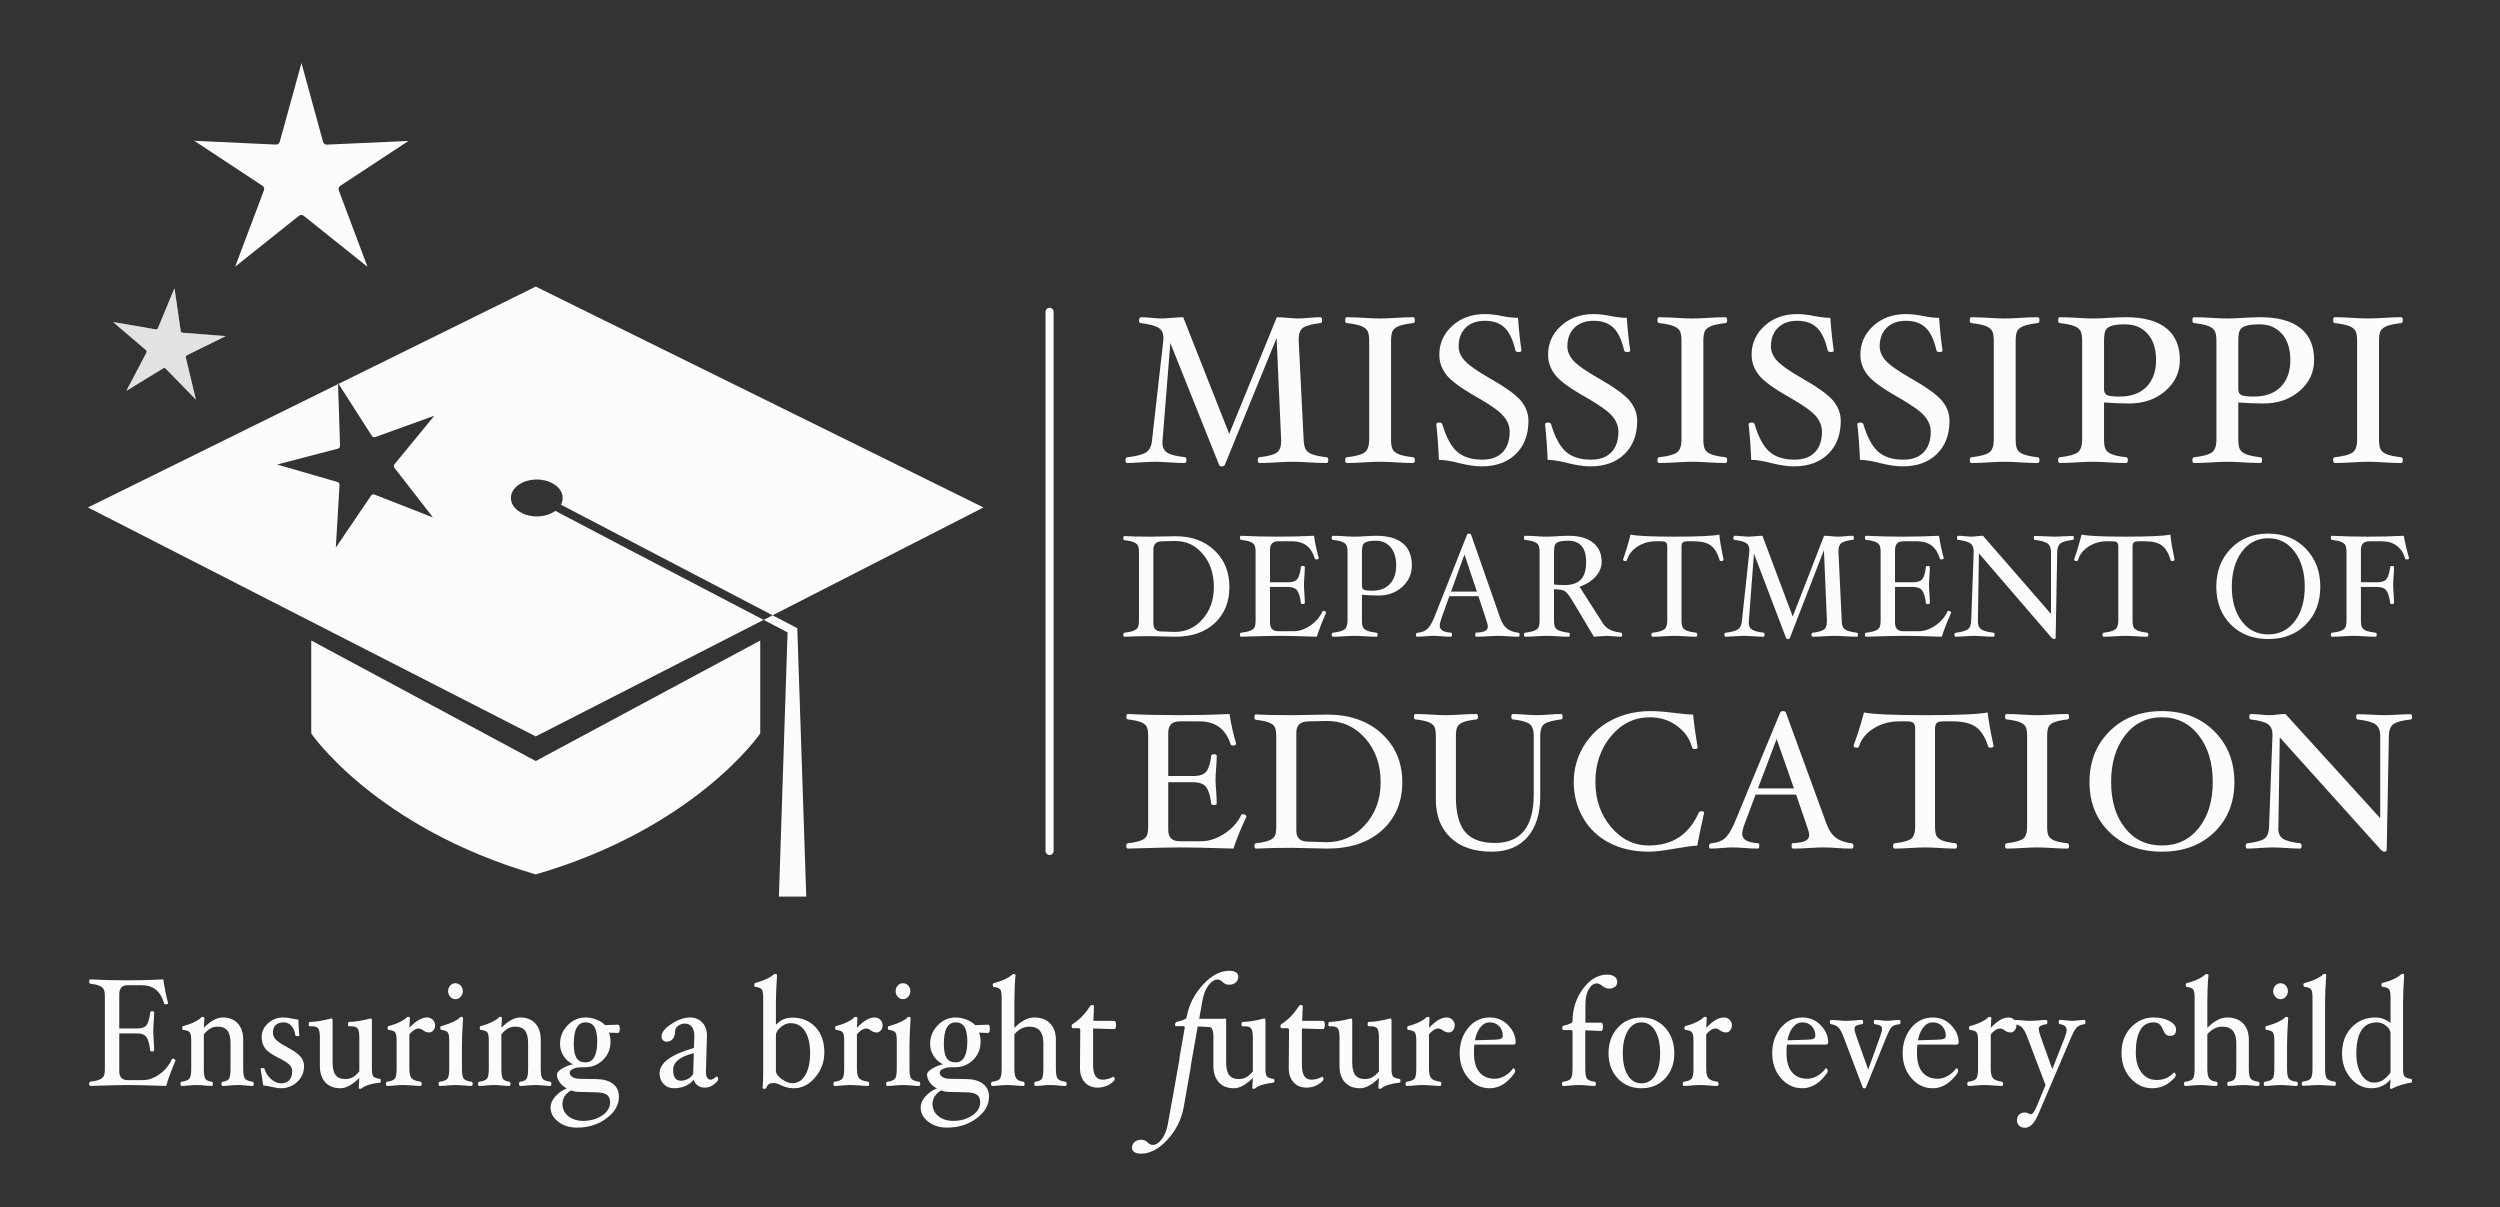 <?xml version="1.0" encoding="UTF-8" standalone="no"?><!DOCTYPE svg PUBLIC "-//W3C//DTD SVG 1.1//EN" "http://www.w3.org/Graphics/SVG/1.1/DTD/svg11.dtd"><svg width="100%" height="100%" viewBox="0 0 1292 624" version="1.1" xmlns="http://www.w3.org/2000/svg" xmlns:xlink="http://www.w3.org/1999/xlink" xml:space="preserve" xmlns:serif="http://www.serif.com/" style="fill-rule:evenodd;clip-rule:evenodd;stroke-linecap:round;stroke-linejoin:round;stroke-miterlimit:1.5;"><rect x="0" y="0" width="1292" height="624" fill="#333333" stroke="none"/><rect id="mde-logo-light" x="0" y="0" width="1292" height="624" style="fill:none;"/><g><path d="M174.962,198.378l101.91,-50.264l231.404,114.132l-108.995,55.738l-109.397,-57.167c0.588,-1.074 0.911,-2.243 0.911,-3.464c0,-5.264 -5.996,-9.537 -13.381,-9.537c-7.386,0 -13.382,4.273 -13.382,9.537c0,5.263 5.996,9.536 13.382,9.536c3.759,0 7.159,-1.107 9.591,-2.889c23.601,12.51 82.015,42.996 107.641,56.354l-117.774,60.228l-231.403,-118.336l129.227,-63.737l1.035,31.872c0.011,0.336 -0.093,0.667 -0.295,0.937c-0.201,0.269 -0.489,0.463 -0.815,0.548l-31.413,8.195l31.185,9.025c0.324,0.093 0.606,0.294 0.8,0.569c0.194,0.276 0.289,0.609 0.27,0.945l-1.914,32.408l18.22,-26.87c0.189,-0.278 0.467,-0.485 0.789,-0.585c0.322,-0.099 0.668,-0.087 0.982,0.036l30.23,11.834l-19.924,-25.631c-0.207,-0.266 -0.317,-0.594 -0.312,-0.931c0.004,-0.337 0.123,-0.662 0.337,-0.923l20.597,-25.094l-30.534,11.029c-0.317,0.114 -0.663,0.117 -0.982,0.009c-0.319,-0.108 -0.592,-0.322 -0.773,-0.605l-17.217,-26.899Z" style="fill:#fcfcfc;"/><path d="M275.905,451.609c-82.034,-24.129 -115.05,-72.545 -115.05,-72.545l0,-48.043l116.017,62.283l116.017,-62.283l0,48.043c0,0 -33.275,48.797 -116.017,72.828l-0.967,-0.283Z" style="fill:#fcfcfc;"/><path d="M412.045,324.654l4.625,138.727l-14.127,0l4.474,-136.572l-12.371,-6.455l4.635,-2.37l12.764,6.67Z" style="fill:#fcfcfc;"/><path d="M90.176,148.946l3.211,22.135c0.033,0.23 0.144,0.441 0.313,0.6c0.169,0.159 0.388,0.255 0.619,0.273l22.298,1.758l-20.06,9.894c-0.208,0.103 -0.375,0.273 -0.474,0.483c-0.098,0.211 -0.122,0.448 -0.068,0.674l5.218,21.749l-15.608,-16.02c-0.162,-0.166 -0.376,-0.273 -0.606,-0.301c-0.23,-0.029 -0.464,0.021 -0.661,0.142l-19.073,11.685l10.413,-19.796c0.108,-0.205 0.143,-0.441 0.099,-0.669c-0.044,-0.228 -0.164,-0.434 -0.34,-0.585l-17.006,-14.528l22.044,3.786c0.229,0.039 0.464,0 0.667,-0.113c0.204,-0.112 0.363,-0.289 0.451,-0.504l8.563,-20.663Z" style="fill:#fcfcfc;fill-opacity:0.639;"/><path d="M90.176,148.946l3.211,22.135c0.033,0.23 0.144,0.441 0.313,0.6c0.169,0.159 0.388,0.255 0.619,0.273l22.298,1.758l-20.06,9.894c-0.208,0.103 -0.375,0.273 -0.474,0.483c-0.098,0.211 -0.122,0.448 -0.068,0.674l5.218,21.749l-15.608,-16.02c-0.162,-0.166 -0.376,-0.273 -0.606,-0.301c-0.23,-0.029 -0.464,0.021 -0.661,0.142l-19.073,11.685l10.413,-19.796c0.108,-0.205 0.143,-0.441 0.099,-0.669c-0.044,-0.228 -0.164,-0.434 -0.34,-0.585l-17.006,-14.528l22.044,3.786c0.229,0.039 0.464,0 0.667,-0.113c0.204,-0.112 0.363,-0.289 0.451,-0.504l8.563,-20.663Z" style="fill:#fcfcfc;fill-opacity:0.639;"/><path d="M174.962,198.378l-0.266,0.131l-0.019,-0.576l0.285,0.445Z" style="fill:#fcfcfc;fill-opacity:0.639;"/><path d="M155.796,32.593l11.17,40.727c0.116,0.422 0.372,0.793 0.727,1.051c0.354,0.258 0.785,0.387 1.223,0.368l42.188,-1.898l-35.281,23.209c-0.366,0.241 -0.64,0.599 -0.775,1.015c-0.136,0.417 -0.126,0.867 0.028,1.277l14.842,39.537l-32.976,-26.382c-0.342,-0.274 -0.767,-0.423 -1.205,-0.424c-0.438,0 -0.863,0.149 -1.206,0.422l-33.015,26.333l14.901,-39.515c0.155,-0.41 0.165,-0.86 0.03,-1.277c-0.135,-0.417 -0.408,-0.775 -0.773,-1.016l-35.247,-23.262l42.185,1.961c0.438,0.02 0.87,-0.109 1.224,-0.366c0.355,-0.257 0.612,-0.627 0.728,-1.05l11.232,-40.71Z" style="fill:#fcfcfc;"/><g><path d="M635.359,303.329c0,7.7 -2.506,13.912 -7.517,18.637c-5.012,4.725 -11.787,7.088 -20.325,7.088c-1.071,0 -3.236,-0.05 -6.496,-0.15c-3.357,-0.1 -5.595,-0.15 -6.714,-0.15c-4.525,0 -8.928,0.1 -13.209,0.3c-0.389,0 -0.584,-0.35 -0.584,-1.05c0,-0.625 0.195,-0.963 0.584,-1.013c2.019,-0.25 3.564,-0.581 4.634,-0.993c1.07,-0.413 1.818,-0.969 2.244,-1.669c0.426,-0.7 0.639,-1.925 0.639,-3.675l0,-35.138c0,-1.725 -0.201,-2.943 -0.602,-3.656c-0.402,-0.712 -1.138,-1.281 -2.208,-1.706c-1.07,-0.425 -2.639,-0.763 -4.707,-1.013c-0.389,0 -0.584,-0.35 -0.584,-1.05c0,-0.7 0.195,-1.05 0.584,-1.05c2.846,0.2 7.249,0.3 13.209,0.3c1.119,0 3.357,-0.037 6.714,-0.112c3.26,-0.075 5.425,-0.113 6.496,-0.113c8.319,0 15.04,2.444 20.16,7.332c5.121,4.887 7.682,11.181 7.682,18.881Zm-8.028,0c0,-6.8 -1.892,-12.456 -5.674,-16.969c-3.783,-4.512 -8.521,-6.769 -14.213,-6.769l-0.219,0l-6.86,0.15c-2.871,0.1 -4.306,1.55 -4.306,4.35l0,37.988c0,2.85 1.435,4.275 4.306,4.275l6.86,0.225c5.668,0 10.436,-2.219 14.304,-6.656c3.868,-4.438 5.802,-9.969 5.802,-16.594Z" style="fill:#fcfcfc;fill-rule:nonzero;"/><path d="M685.35,316.679c-1.97,4.325 -3.576,8.45 -4.817,12.375c-9.171,-0.3 -15.702,-0.45 -19.595,-0.45c-3.843,0 -10.363,0.15 -19.558,0.45c-0.39,0 -0.584,-0.35 -0.584,-1.05c0,-0.625 0.194,-0.963 0.584,-1.013c2.019,-0.25 3.563,-0.581 4.634,-0.993c1.07,-0.413 1.818,-0.969 2.244,-1.669c0.426,-0.7 0.638,-1.925 0.638,-3.675l0,-35.288c0,-1.725 -0.2,-2.943 -0.602,-3.656c-0.401,-0.712 -1.137,-1.281 -2.207,-1.706c-1.071,-0.425 -2.64,-0.763 -4.707,-1.013c-0.39,0 -0.584,-0.35 -0.584,-1.05c0,-0.7 0.194,-1.05 0.584,-1.05c6.13,0.3 12.406,0.45 18.828,0.45c6.471,0 12.76,-0.15 18.866,-0.45c0.559,3.875 1.374,7.7 2.445,11.475c0,0.5 -0.426,0.75 -1.277,0.75c-0.414,0 -0.669,-0.175 -0.767,-0.525c-1.8,-5.9 -5.644,-8.85 -11.531,-8.85l-7.371,0c-2.822,0 -4.233,1.5 -4.233,4.5l0,16.688l9.196,0c2.433,0 4.081,-0.575 4.944,-1.725c0.864,-1.15 1.466,-3.188 1.807,-6.113c0,-0.4 0.34,-0.6 1.021,-0.6c0.682,0 1.022,0.2 1.022,0.6c0,1.25 -0.073,2.825 -0.219,4.725c-0.146,1.825 -0.219,3.313 -0.219,4.463c0,1.175 0.073,2.675 0.219,4.5c0.146,1.95 0.219,3.55 0.219,4.8c0,0.4 -0.34,0.6 -1.022,0.6c-0.681,0 -1.021,-0.2 -1.021,-0.6c-0.365,-3.05 -1.004,-5.188 -1.916,-6.413c-0.912,-1.225 -2.524,-1.837 -4.835,-1.837l-9.196,0l0,18.45c0,2.95 1.411,4.425 4.233,4.425l7.955,0c2.895,0 5.766,-0.969 8.612,-2.906c2.846,-1.938 4.938,-4.357 6.276,-7.257c0.098,-0.225 0.304,-0.337 0.621,-0.337c0.34,0 0.644,0.094 0.912,0.281c0.267,0.188 0.401,0.419 0.401,0.694Z" style="fill:#fcfcfc;fill-rule:nonzero;"/><path d="M729.649,292.191c0,4.4 -1.648,8.094 -4.944,11.082c-3.296,2.987 -7.377,4.481 -12.243,4.481c-2.919,0 -5.789,-0.125 -8.611,-0.375l0,13.275c0,1.75 0.213,2.975 0.638,3.675c0.426,0.7 1.168,1.256 2.226,1.669c1.058,0.412 2.609,0.743 4.653,0.993c0.389,0.05 0.584,0.388 0.584,1.013c0,0.7 -0.195,1.05 -0.584,1.05c-1.63,0 -3.564,-0.075 -5.802,-0.225c-2.141,-0.15 -3.953,-0.225 -5.437,-0.225c-1.484,0 -3.309,0.075 -5.474,0.225c-2.262,0.15 -4.208,0.225 -5.838,0.225c-0.389,0 -0.584,-0.35 -0.584,-1.05c0,-0.625 0.195,-0.963 0.584,-1.013c2.943,-0.35 4.944,-0.912 6.002,-1.687c1.059,-0.775 1.588,-2.325 1.588,-4.65l0,-35.288c0,-1.75 -0.213,-2.981 -0.639,-3.693c-0.426,-0.713 -1.174,-1.275 -2.244,-1.688c-1.07,-0.412 -2.639,-0.744 -4.707,-0.994c-0.389,0 -0.584,-0.35 -0.584,-1.05c0,-0.7 0.195,-1.05 0.584,-1.05c1.63,0 3.576,0.075 5.838,0.225c2.165,0.15 3.99,0.225 5.474,0.225c1.484,0 3.296,-0.075 5.437,-0.225c2.238,-0.15 4.172,-0.225 5.802,-0.225c5.984,0 10.527,1.3 13.629,3.9c3.101,2.6 4.652,6.4 4.652,11.4Zm-8.101,0c0,-4 -0.954,-7.125 -2.864,-9.375c-1.91,-2.25 -4.446,-3.375 -7.608,-3.375c-1.898,0 -3.363,0.15 -4.397,0.45c-1.034,0.3 -1.764,0.788 -2.19,1.463c-0.425,0.675 -0.638,2.012 -0.638,4.012l0,17.213c0,1.075 0.328,1.794 0.985,2.156c0.657,0.363 2.08,0.544 4.269,0.544c3.966,0 7.031,-1.163 9.196,-3.488c2.165,-2.325 3.247,-5.525 3.247,-9.6Z" style="fill:#fcfcfc;fill-rule:nonzero;"/><path d="M785.333,328.004c0,0.7 -0.194,1.05 -0.584,1.05c-1.678,0 -3.576,-0.075 -5.692,-0.225c-1.825,-0.15 -3.381,-0.225 -4.671,-0.225c-1.484,0 -3.32,0.075 -5.51,0.225c-2.311,0.15 -4.281,0.225 -5.911,0.225c-0.389,0 -0.584,-0.35 -0.584,-1.05c0,-0.7 0.146,-1.05 0.438,-1.05c2.165,-0.1 3.722,-0.394 4.671,-0.881c0.948,-0.488 1.423,-1.244 1.423,-2.269c0,-0.65 -0.244,-1.688 -0.73,-3.113l-4.124,-12.562l-15.033,0l-4.16,11.625c-0.536,1.55 -0.803,2.75 -0.803,3.6c0,2.2 1.97,3.4 5.911,3.6c0.292,0 0.438,0.35 0.438,1.05c0,0.7 -0.194,1.05 -0.584,1.05c-1.459,0 -3.077,-0.075 -4.853,-0.225c-1.678,-0.15 -3.175,-0.225 -4.488,-0.225c-1.046,0 -2.36,0.075 -3.941,0.225c-1.654,0.15 -3.065,0.225 -4.233,0.225c-0.365,0 -0.547,-0.313 -0.547,-0.938c0,-0.7 0.279,-1.075 0.839,-1.125c2.019,-0.2 3.619,-0.775 4.798,-1.725c1.18,-0.95 2.403,-2.887 3.668,-5.812l17.077,-43.088c0.146,-0.4 0.487,-0.6 1.022,-0.6c0.584,0 0.949,0.188 1.095,0.563l15.07,43.125c0.851,2.425 2.001,4.212 3.448,5.362c1.448,1.15 3.388,1.875 5.82,2.175c0.487,0.05 0.73,0.388 0.73,1.013Zm-22.076,-22.275l-6.423,-19.163l-6.933,19.163l13.356,0Z" style="fill:#fcfcfc;fill-rule:nonzero;"/><path d="M838.317,328.004c0,0.7 -0.195,1.05 -0.584,1.05c-0.9,0 -2.372,-0.088 -4.415,-0.263c-1.484,-0.125 -2.469,-0.187 -2.956,-0.187c-0.705,0 -1.812,0.075 -3.32,0.225c-1.509,0.15 -2.616,0.225 -3.321,0.225l-11.057,-18.525c-1.557,-2.55 -2.815,-4.188 -3.776,-4.913c-0.961,-0.725 -2.889,-1.087 -5.784,-1.087l0,16.125c0,1.725 0.213,2.944 0.639,3.656c0.425,0.713 1.179,1.275 2.262,1.688c1.082,0.412 2.633,0.743 4.652,0.993c0.414,0.05 0.621,0.388 0.621,1.013c0,0.7 -0.195,1.05 -0.584,1.05c-1.63,0 -3.576,-0.075 -5.838,-0.225c-2.166,-0.15 -3.99,-0.225 -5.474,-0.225c-1.484,0 -3.296,0.075 -5.437,0.225c-2.238,0.15 -4.172,0.225 -5.802,0.225c-0.389,0 -0.584,-0.35 -0.584,-1.05c0,-0.625 0.195,-0.963 0.584,-1.013c2.019,-0.25 3.564,-0.581 4.634,-0.993c1.071,-0.413 1.819,-0.969 2.244,-1.669c0.426,-0.7 0.639,-1.925 0.639,-3.675l0,-35.288c0,-1.725 -0.201,-2.943 -0.602,-3.656c-0.401,-0.712 -1.137,-1.281 -2.208,-1.706c-1.07,-0.425 -2.639,-0.763 -4.707,-1.013c-0.389,0 -0.584,-0.35 -0.584,-1.05c0,-0.7 0.195,-1.05 0.584,-1.05c1.63,0 3.564,0.075 5.802,0.225c2.141,0.15 3.953,0.225 5.437,0.225c1.484,0 3.308,-0.075 5.474,-0.225c2.262,-0.15 4.208,-0.225 5.838,-0.225c5.425,0 9.621,1.182 12.589,3.544c2.968,2.363 4.452,5.681 4.452,9.956c0,2.7 -1.028,5.207 -3.084,7.519c-2.055,2.313 -4.835,4.094 -8.338,5.344l11.787,18.45c0.973,1.65 2.226,2.869 3.758,3.656c1.533,0.788 3.515,1.331 5.948,1.631c0.341,0.05 0.511,0.388 0.511,1.013Zm-18.61,-37.613c0,-7.3 -3.102,-10.95 -9.305,-10.95c-2.043,0 -3.594,0.169 -4.652,0.507c-1.059,0.337 -1.764,0.868 -2.117,1.593c-0.353,0.725 -0.529,2 -0.529,3.825l0,16.688c1.411,0.2 3.187,0.3 5.328,0.3c3.916,0 6.775,-0.95 8.575,-2.85c1.8,-1.9 2.7,-4.938 2.7,-9.113Z" style="fill:#fcfcfc;fill-rule:nonzero;"/><path d="M890.717,289.229c0,0.475 -0.438,0.712 -1.314,0.712c-0.389,0 -0.632,-0.175 -0.73,-0.525c-1.046,-3.525 -2.542,-6.018 -4.488,-7.481c-1.946,-1.462 -4.829,-2.194 -8.648,-2.194l-3.43,0c-1.192,0 -2.007,0.2 -2.445,0.6c-0.438,0.4 -0.657,1.15 -0.657,2.25l0,38.063c0,1.725 0.213,2.944 0.639,3.656c0.426,0.713 1.18,1.275 2.262,1.688c1.083,0.412 2.634,0.743 4.653,0.993c0.389,0.05 0.584,0.388 0.584,1.013c0,0.7 -0.195,1.05 -0.584,1.05c-1.63,0 -3.576,-0.075 -5.839,-0.225c-2.14,-0.15 -3.929,-0.225 -5.364,-0.225c-1.484,0 -3.308,0.075 -5.473,0.225c-2.263,0.15 -4.209,0.225 -5.839,0.225c-0.389,0 -0.584,-0.35 -0.584,-1.05c0,-0.625 0.195,-0.963 0.584,-1.013c2.944,-0.35 4.945,-0.912 6.003,-1.687c1.058,-0.775 1.587,-2.325 1.587,-4.65l0,-38.063c0,-1.1 -0.219,-1.85 -0.657,-2.25c-0.437,-0.4 -1.265,-0.6 -2.481,-0.6l-2.846,0c-3.43,0 -6.544,0.894 -9.342,2.682c-2.797,1.787 -4.622,4.106 -5.473,6.956c-0.122,0.375 -0.389,0.562 -0.803,0.562c-0.827,0 -1.241,-0.275 -1.241,-0.825c1.363,-3.775 2.652,-8.05 3.868,-12.825c3.309,0.7 10.874,1.05 22.697,1.05c12.139,0 19.863,-0.35 23.171,-1.05c0.341,3.25 1.071,7.563 2.19,12.938Z" style="fill:#fcfcfc;fill-rule:nonzero;"/><path d="M960.194,328.004c0,0.7 -0.194,1.05 -0.584,1.05c-1.63,0 -3.612,-0.075 -5.948,-0.225c-2.238,-0.15 -4.099,-0.225 -5.583,-0.225c-1.483,0 -3.296,0.075 -5.437,0.225c-2.238,0.15 -4.172,0.225 -5.802,0.225c-0.437,0 -0.656,-0.35 -0.656,-1.05c0,-0.625 0.194,-0.963 0.583,-1.013c2.847,-0.35 4.787,-0.887 5.821,-1.612c1.034,-0.725 1.551,-2.1 1.551,-4.125l0,-0.6l-1.533,-36.338l-17.588,45.338c-0.146,0.4 -0.487,0.6 -1.022,0.6c-0.56,0 -0.888,-0.2 -0.985,-0.6l-16.567,-43.538l-2.627,34.538c-0.049,0.425 -0.073,0.8 -0.073,1.125c0,1.675 0.559,2.875 1.678,3.6c1.119,0.725 3.114,1.25 5.985,1.575c0.34,0.05 0.511,0.4 0.511,1.05c0,0.7 -0.219,1.05 -0.657,1.05c-1.265,0 -2.992,-0.075 -5.182,-0.225c-2.043,-0.15 -3.624,-0.225 -4.743,-0.225c-1.217,0 -2.871,0.075 -4.963,0.225c-2.019,0.15 -3.576,0.225 -4.671,0.225c-0.34,0 -0.511,-0.35 -0.511,-1.05c0,-0.625 0.219,-0.963 0.657,-1.013c3.065,-0.375 5.188,-0.962 6.368,-1.762c1.179,-0.8 1.855,-2.325 2.025,-4.575l3.795,-35.288c0.024,-0.45 0.036,-0.85 0.036,-1.2c0,-1.625 -0.559,-2.8 -1.678,-3.525c-1.119,-0.725 -3.151,-1.275 -6.094,-1.65c-0.341,0 -0.511,-0.35 -0.511,-1.05c0,-0.25 0.073,-0.487 0.219,-0.712c0.146,-0.225 0.292,-0.338 0.438,-0.338c0.9,0 2.177,0.075 3.831,0.225c1.411,0.15 2.445,0.225 3.102,0.225c0.851,0 2.068,-0.075 3.649,-0.225c1.63,-0.15 2.895,-0.225 3.795,-0.225l15.654,41.738l16.202,-41.738c0.973,0 2.25,0.075 3.831,0.225c1.436,0.15 2.567,0.225 3.394,0.225c1.022,0 2.25,-0.075 3.685,-0.225c1.484,-0.15 2.762,-0.225 3.832,-0.225c0.438,0 0.657,0.35 0.657,1.05c0,0.7 -0.195,1.05 -0.584,1.05c-2.846,0.35 -4.786,0.888 -5.82,1.613c-1.034,0.725 -1.551,2.1 -1.551,4.125l0,0.637l1.678,35.288c0.073,1.75 0.335,2.975 0.785,3.675c0.45,0.7 1.222,1.256 2.317,1.669c1.095,0.412 2.664,0.743 4.707,0.993c0.39,0.05 0.584,0.388 0.584,1.013Z" style="fill:#fcfcfc;fill-rule:nonzero;"/><path d="M1008.36,316.679c-1.97,4.325 -3.576,8.45 -4.816,12.375c-9.172,-0.3 -15.703,-0.45 -19.596,-0.45c-3.843,0 -10.363,0.15 -19.558,0.45c-0.39,0 -0.584,-0.35 -0.584,-1.05c0,-0.625 0.194,-0.963 0.584,-1.013c2.019,-0.25 3.563,-0.581 4.634,-0.993c1.07,-0.413 1.818,-0.969 2.244,-1.669c0.426,-0.7 0.639,-1.925 0.639,-3.675l0,-35.288c0,-1.725 -0.201,-2.943 -0.603,-3.656c-0.401,-0.712 -1.137,-1.281 -2.207,-1.706c-1.071,-0.425 -2.64,-0.763 -4.707,-1.013c-0.39,0 -0.584,-0.35 -0.584,-1.05c0,-0.7 0.194,-1.05 0.584,-1.05c6.13,0.3 12.406,0.45 18.828,0.45c6.471,0 12.76,-0.15 18.866,-0.45c0.559,3.875 1.374,7.7 2.445,11.475c0,0.5 -0.426,0.75 -1.277,0.75c-0.414,0 -0.669,-0.175 -0.767,-0.525c-1.8,-5.9 -5.644,-8.85 -11.531,-8.85l-7.371,0c-2.822,0 -4.232,1.5 -4.232,4.5l0,16.688l9.195,0c2.433,0 4.081,-0.575 4.944,-1.725c0.864,-1.15 1.466,-3.188 1.807,-6.113c0,-0.4 0.34,-0.6 1.021,-0.6c0.682,0 1.022,0.2 1.022,0.6c0,1.25 -0.073,2.825 -0.219,4.725c-0.146,1.825 -0.219,3.313 -0.219,4.463c0,1.175 0.073,2.675 0.219,4.5c0.146,1.95 0.219,3.55 0.219,4.8c0,0.4 -0.34,0.6 -1.022,0.6c-0.681,0 -1.021,-0.2 -1.021,-0.6c-0.365,-3.05 -1.004,-5.188 -1.916,-6.413c-0.912,-1.225 -2.524,-1.837 -4.835,-1.837l-9.195,0l0,18.45c0,2.95 1.41,4.425 4.232,4.425l7.955,0c2.895,0 5.766,-0.969 8.612,-2.906c2.846,-1.938 4.938,-4.357 6.276,-7.257c0.098,-0.225 0.304,-0.337 0.621,-0.337c0.34,0 0.644,0.094 0.912,0.281c0.267,0.188 0.401,0.419 0.401,0.694Z" style="fill:#fcfcfc;fill-rule:nonzero;"/><path d="M1071.78,278.016c0,0.625 -0.194,0.963 -0.584,1.013c-3.041,0.35 -5.127,0.925 -6.258,1.725c-1.131,0.8 -1.721,2.337 -1.77,4.612l-0.802,44.138c0,0.5 -0.292,0.75 -0.876,0.75c-0.292,0 -0.681,-0.2 -1.168,-0.6l-37.621,-43.688l-0.511,34.688c-0.024,0.2 -0.036,0.387 -0.036,0.562c0,1.9 0.583,3.244 1.751,4.032c1.168,0.787 3.272,1.368 6.313,1.743c0.389,0.05 0.584,0.388 0.584,1.013c0,0.7 -0.195,1.05 -0.584,1.05c-1.265,0 -3.005,-0.075 -5.218,-0.225c-2.068,-0.15 -3.661,-0.225 -4.78,-0.225c-1.217,0 -2.859,0.075 -4.927,0.225c-1.994,0.15 -3.539,0.225 -4.634,0.225c-0.389,0 -0.584,-0.35 -0.584,-1.05c0,-0.625 0.219,-0.963 0.657,-1.013c3.017,-0.375 5.084,-0.956 6.203,-1.743c1.119,-0.788 1.715,-2.319 1.788,-4.594l1.278,-35.288l0,-0.337c0,-2.025 -0.572,-3.438 -1.715,-4.238c-1.144,-0.8 -3.272,-1.4 -6.386,-1.8c-0.341,0 -0.511,-0.35 -0.511,-1.05c0,-0.7 0.195,-1.05 0.584,-1.05c0.851,0 2.043,0.075 3.576,0.225c1.362,0.15 2.384,0.225 3.065,0.225c0.851,0 1.873,-0.075 3.065,-0.225c1.216,-0.15 2.263,-0.225 3.138,-0.225l35.14,40.388l0,-31.913c0,-2.125 -0.59,-3.618 -1.769,-4.481c-1.18,-0.862 -3.364,-1.481 -6.55,-1.856c-0.39,-0.05 -0.584,-0.388 -0.584,-1.013c0,-0.7 0.194,-1.05 0.584,-1.05c1.313,0 3.065,0.063 5.254,0.188c2.044,0.125 3.625,0.187 4.744,0.187c1.216,0 2.858,-0.062 4.926,-0.187c1.995,-0.125 3.54,-0.188 4.634,-0.188c0.39,0 0.584,0.35 0.584,1.05Z" style="fill:#fcfcfc;fill-rule:nonzero;"/><path d="M1123.82,289.229c0,0.475 -0.438,0.712 -1.314,0.712c-0.389,0 -0.632,-0.175 -0.729,-0.525c-1.046,-3.525 -2.542,-6.018 -4.489,-7.481c-1.946,-1.462 -4.828,-2.194 -8.648,-2.194l-3.43,0c-1.192,0 -2.007,0.2 -2.445,0.6c-0.438,0.4 -0.657,1.15 -0.657,2.25l0,38.063c0,1.725 0.213,2.944 0.639,3.656c0.426,0.713 1.18,1.275 2.262,1.688c1.083,0.412 2.634,0.743 4.653,0.993c0.389,0.05 0.584,0.388 0.584,1.013c0,0.7 -0.195,1.05 -0.584,1.05c-1.63,0 -3.576,-0.075 -5.838,-0.225c-2.141,-0.15 -3.929,-0.225 -5.365,-0.225c-1.483,0 -3.308,0.075 -5.473,0.225c-2.262,0.15 -4.209,0.225 -5.838,0.225c-0.39,0 -0.584,-0.35 -0.584,-1.05c0,-0.625 0.194,-0.963 0.584,-1.013c2.943,-0.35 4.944,-0.912 6.002,-1.687c1.058,-0.775 1.587,-2.325 1.587,-4.65l0,-38.063c0,-1.1 -0.218,-1.85 -0.656,-2.25c-0.438,-0.4 -1.265,-0.6 -2.482,-0.6l-2.846,0c-3.43,0 -6.544,0.894 -9.341,2.682c-2.798,1.787 -4.623,4.106 -5.474,6.956c-0.122,0.375 -0.389,0.562 -0.803,0.562c-0.827,0 -1.24,-0.275 -1.24,-0.825c1.362,-3.775 2.651,-8.05 3.868,-12.825c3.308,0.7 10.874,1.05 22.696,1.05c12.14,0 19.863,-0.35 23.172,-1.05c0.34,3.25 1.07,7.563 2.189,12.938Z" style="fill:#fcfcfc;fill-rule:nonzero;"/><path d="M1199.13,303.254c0,7.925 -2.481,14.406 -7.444,19.444c-4.963,5.037 -11.446,7.556 -19.449,7.556c-8.004,0 -14.481,-2.519 -19.431,-7.556c-4.951,-5.038 -7.426,-11.519 -7.426,-19.444c0,-7.95 2.493,-14.519 7.48,-19.706c4.987,-5.188 11.446,-7.782 19.377,-7.782c7.954,0 14.425,2.594 19.412,7.782c4.987,5.187 7.481,11.756 7.481,19.706Zm-8.028,0c0,-7.375 -1.733,-13.4 -5.2,-18.075c-3.466,-4.675 -8.022,-7.013 -13.665,-7.013c-5.669,0 -10.224,2.338 -13.666,7.013c-3.442,4.675 -5.163,10.7 -5.163,18.075c0,7.325 1.709,13.256 5.127,17.794c3.417,4.537 7.985,6.806 13.702,6.806c5.692,0 10.259,-2.269 13.702,-6.806c3.442,-4.538 5.163,-10.469 5.163,-17.794Z" style="fill:#fcfcfc;fill-rule:nonzero;"/><path d="M1245,288.366c0,0.5 -0.426,0.75 -1.277,0.75c-0.414,0 -0.669,-0.175 -0.766,-0.525c-0.852,-2.9 -2.311,-5.1 -4.379,-6.6c-2.068,-1.5 -4.598,-2.25 -7.59,-2.25l-6.568,0c-2.871,0 -4.306,1.5 -4.306,4.5l0,16.688l8.319,0c2.433,0 4.081,-0.575 4.945,-1.725c0.863,-1.15 1.478,-3.188 1.843,-6.113c0,-0.4 0.328,-0.6 0.985,-0.6c0.681,0 1.022,0.2 1.022,0.6c0,1.25 -0.073,2.825 -0.219,4.725c-0.146,1.825 -0.219,3.313 -0.219,4.463c0,1.175 0.073,2.675 0.219,4.5c0.146,1.95 0.219,3.55 0.219,4.8c0,0.4 -0.341,0.6 -1.022,0.6c-0.657,0 -0.985,-0.2 -0.985,-0.6c-0.39,-3.05 -1.04,-5.188 -1.953,-6.413c-0.912,-1.225 -2.523,-1.837 -4.835,-1.837l-8.319,0l0,17.325c0,1.725 0.213,2.944 0.638,3.656c0.426,0.713 1.18,1.275 2.263,1.688c1.082,0.412 2.633,0.743 4.652,0.993c0.414,0.05 0.62,0.388 0.62,1.013c0,0.7 -0.194,1.05 -0.583,1.05c-1.63,0 -3.576,-0.075 -5.839,-0.225c-2.165,-0.15 -3.989,-0.225 -5.473,-0.225c-1.484,0 -3.297,0.075 -5.437,0.225c-2.238,0.15 -4.172,0.225 -5.802,0.225c-0.389,0 -0.584,-0.35 -0.584,-1.05c0,-0.625 0.195,-0.963 0.584,-1.013c2.019,-0.25 3.564,-0.581 4.634,-0.993c1.07,-0.413 1.818,-0.969 2.244,-1.669c0.426,-0.7 0.639,-1.925 0.639,-3.675l0,-35.288c0,-1.725 -0.201,-2.943 -0.602,-3.656c-0.402,-0.712 -1.138,-1.281 -2.208,-1.706c-1.07,-0.425 -2.639,-0.763 -4.707,-1.013c-0.389,0 -0.584,-0.35 -0.584,-1.05c0,-0.7 0.195,-1.05 0.584,-1.05c6.13,0.3 12.406,0.45 18.829,0.45c6.081,0 12.175,-0.15 18.281,-0.45c0.803,4.325 1.715,8.15 2.737,11.475Z" style="fill:#fcfcfc;fill-rule:nonzero;"/></g><g><path d="M644.162,422.048c-2.746,5.767 -4.983,11.267 -6.712,16.5c-12.779,-0.4 -21.88,-0.6 -27.303,-0.6c-5.356,0 -14.44,0.2 -27.253,0.6c-0.542,0 -0.813,-0.466 -0.813,-1.4c0,-0.833 0.271,-1.283 0.813,-1.35c2.814,-0.333 4.966,-0.775 6.458,-1.325c1.491,-0.55 2.533,-1.291 3.126,-2.225c0.594,-0.933 0.89,-2.566 0.89,-4.9l0,-47.05c0,-2.3 -0.279,-3.925 -0.839,-4.875c-0.559,-0.95 -1.584,-1.708 -3.076,-2.275c-1.491,-0.566 -3.678,-1.016 -6.559,-1.35c-0.542,0 -0.813,-0.466 -0.813,-1.4c0,-0.933 0.271,-1.4 0.813,-1.4c8.542,0.4 17.287,0.6 26.236,0.6c9.016,0 17.779,-0.2 26.287,-0.6c0.779,5.167 1.915,10.267 3.406,15.3c0,0.667 -0.593,1 -1.779,1c-0.577,0 -0.933,-0.233 -1.068,-0.7c-2.508,-7.866 -7.864,-11.8 -16.067,-11.8l-10.271,0c-3.932,0 -5.897,2 -5.897,6l0,22.25l12.812,0c3.39,0 5.686,-0.766 6.89,-2.3c1.203,-1.533 2.042,-4.25 2.517,-8.15c0,-0.533 0.474,-0.8 1.423,-0.8c0.949,0 1.424,0.267 1.424,0.8c0,1.667 -0.102,3.767 -0.305,6.3c-0.204,2.434 -0.305,4.417 -0.305,5.95c0,1.567 0.101,3.567 0.305,6c0.203,2.6 0.305,4.734 0.305,6.4c0,0.534 -0.475,0.8 -1.424,0.8c-0.949,0 -1.423,-0.266 -1.423,-0.8c-0.509,-4.066 -1.399,-6.916 -2.67,-8.55c-1.271,-1.633 -3.517,-2.45 -6.737,-2.45l-12.812,0l0,24.6c0,3.934 1.965,5.9 5.897,5.9l11.085,0c4.033,0 8.033,-1.291 11.999,-3.875c3.966,-2.583 6.881,-5.808 8.745,-9.675c0.136,-0.3 0.424,-0.45 0.864,-0.45c0.475,0 0.899,0.125 1.272,0.375c0.372,0.25 0.559,0.559 0.559,0.925Z" style="fill:#fcfcfc;fill-rule:nonzero;"/><path d="M724.699,404.248c0,10.267 -3.491,18.55 -10.474,24.85c-6.982,6.3 -16.422,9.45 -28.32,9.45c-1.491,0 -4.508,-0.066 -9.05,-0.2c-4.678,-0.133 -7.796,-0.2 -9.356,-0.2c-6.304,0 -12.44,0.134 -18.405,0.4c-0.543,0 -0.814,-0.466 -0.814,-1.4c0,-0.833 0.271,-1.283 0.814,-1.35c2.813,-0.333 4.966,-0.775 6.457,-1.325c1.491,-0.55 2.534,-1.291 3.127,-2.225c0.593,-0.933 0.89,-2.566 0.89,-4.9l0,-46.85c0,-2.3 -0.28,-3.925 -0.839,-4.875c-0.56,-0.95 -1.585,-1.708 -3.076,-2.275c-1.492,-0.566 -3.678,-1.016 -6.559,-1.35c-0.543,0 -0.814,-0.466 -0.814,-1.4c0,-0.933 0.271,-1.4 0.814,-1.4c3.966,0.267 10.101,0.4 18.405,0.4c1.56,0 4.678,-0.05 9.356,-0.15c4.542,-0.1 7.559,-0.15 9.05,-0.15c11.593,0 20.957,3.259 28.092,9.775c7.135,6.517 10.702,14.909 10.702,25.175Zm-11.185,0c0,-9.066 -2.636,-16.608 -7.907,-22.625c-5.271,-6.016 -11.872,-9.025 -19.804,-9.025l-0.305,0l-9.558,0.2c-4,0.134 -6,2.067 -6,5.8l0,50.65c0,3.8 2,5.7 6,5.7l9.558,0.3c7.898,0 14.542,-2.958 19.931,-8.875c5.39,-5.916 8.085,-13.291 8.085,-22.125Z" style="fill:#fcfcfc;fill-rule:nonzero;"/><path d="M807.576,370.398c0,0.934 -0.271,1.4 -0.814,1.4c-4.271,0.534 -7.135,1.309 -8.592,2.325c-1.458,1.017 -2.187,3.075 -2.187,6.175l0,31.35c0,8.9 -2.186,15.875 -6.559,20.925c-4.372,5.05 -10.541,7.575 -18.507,7.575c-9.084,0 -16.168,-2.408 -21.253,-7.225c-5.084,-4.816 -7.627,-11.375 -7.627,-19.675l0,-32.95c0,-2.3 -0.279,-3.925 -0.839,-4.875c-0.559,-0.95 -1.584,-1.708 -3.076,-2.275c-1.491,-0.566 -3.677,-1.016 -6.559,-1.35c-0.542,0 -0.813,-0.466 -0.813,-1.4c0,-0.933 0.271,-1.4 0.813,-1.4c2.271,0 4.966,0.1 8.085,0.3c2.983,0.2 5.508,0.3 7.576,0.3c2.067,0 4.609,-0.1 7.626,-0.3c3.153,-0.2 5.864,-0.3 8.135,-0.3c0.543,0 0.814,0.467 0.814,1.4c0,0.934 -0.271,1.4 -0.814,1.4c-2.881,0.334 -5.067,0.775 -6.559,1.325c-1.491,0.55 -2.533,1.3 -3.127,2.25c-0.593,0.95 -0.889,2.592 -0.889,4.925l0,31.55c0,8.2 1.576,14.217 4.728,18.05c3.153,3.834 8.288,5.75 15.406,5.75c13.389,0 20.084,-8.333 20.084,-25l0,-30.35c0,-3.1 -0.755,-5.175 -2.263,-6.225c-1.508,-1.05 -4.347,-1.808 -8.516,-2.275c-0.543,0 -0.814,-0.466 -0.814,-1.4c0,-0.933 0.271,-1.4 0.814,-1.4c1.559,0 3.61,0.1 6.152,0.3c2.61,0.2 4.728,0.3 6.355,0.3c1.627,0 3.661,-0.1 6.102,-0.3c2.508,-0.2 4.61,-0.3 6.304,-0.3c0.543,0 0.814,0.467 0.814,1.4Z" style="fill:#fcfcfc;fill-rule:nonzero;"/><path d="M880.69,420.048c-1.22,5.334 -2.406,11 -3.559,17c-1.932,0 -5.44,0.45 -10.525,1.35c-6.508,1.167 -11.321,1.75 -14.44,1.75c-7.728,0 -14.507,-1.5 -20.337,-4.5c-5.83,-3 -10.373,-7.291 -13.627,-12.875c-3.254,-5.583 -4.881,-11.791 -4.881,-18.625c0,-6.733 1.721,-12.941 5.161,-18.625c3.441,-5.683 8.178,-10.108 14.211,-13.275c6.034,-3.166 12.83,-4.75 20.389,-4.75c3.186,0 7.457,0.334 12.812,1c4.17,0.534 7.203,0.8 9.102,0.8c0.44,4.667 1.22,10.334 2.338,17c0,0.534 -0.542,0.8 -1.627,0.8c-0.677,0 -1.084,-0.266 -1.22,-0.8c-1.22,-4.533 -3.847,-8.266 -7.881,-11.2c-4.033,-2.933 -8.677,-4.4 -13.931,-4.4c-7.966,0 -14.652,3.234 -20.058,9.7c-5.407,6.467 -8.11,14.384 -8.11,23.75c0,9.1 2.678,16.842 8.034,23.225c5.355,6.384 11.897,9.575 19.625,9.575c12.101,0 20.677,-5.633 25.728,-16.9c0.237,-0.533 0.695,-0.8 1.373,-0.8c0.949,0 1.423,0.267 1.423,0.8Z" style="fill:#fcfcfc;fill-rule:nonzero;"/><path d="M957.872,437.148c0,0.934 -0.271,1.4 -0.813,1.4c-2.339,0 -4.983,-0.1 -7.932,-0.3c-2.542,-0.2 -4.712,-0.3 -6.508,-0.3c-2.068,0 -4.627,0.1 -7.678,0.3c-3.22,0.2 -5.966,0.3 -8.237,0.3c-0.542,0 -0.813,-0.466 -0.813,-1.4c0,-0.933 0.203,-1.4 0.61,-1.4c3.017,-0.133 5.186,-0.525 6.508,-1.175c1.322,-0.65 1.983,-1.658 1.983,-3.025c0,-0.866 -0.339,-2.25 -1.017,-4.15l-5.745,-16.75l-20.948,0l-5.796,15.5c-0.746,2.067 -1.119,3.667 -1.119,4.8c0,2.934 2.746,4.534 8.237,4.8c0.407,0 0.61,0.467 0.61,1.4c0,0.934 -0.271,1.4 -0.814,1.4c-2.033,0 -4.287,-0.1 -6.762,-0.3c-2.339,-0.2 -4.423,-0.3 -6.254,-0.3c-1.457,0 -3.288,0.1 -5.491,0.3c-2.305,0.2 -4.271,0.3 -5.898,0.3c-0.508,0 -0.763,-0.416 -0.763,-1.25c0,-0.933 0.39,-1.433 1.17,-1.5c2.813,-0.266 5.042,-1.033 6.686,-2.3c1.644,-1.266 3.347,-3.85 5.11,-7.75l23.795,-57.45c0.203,-0.533 0.678,-0.8 1.424,-0.8c0.813,0 1.322,0.25 1.525,0.75l20.999,57.5c1.186,3.234 2.788,5.617 4.805,7.15c2.016,1.534 4.72,2.5 8.109,2.9c0.678,0.067 1.017,0.517 1.017,1.35Zm-30.761,-29.7l-8.948,-25.55l-9.661,25.55l18.609,0Z" style="fill:#fcfcfc;fill-rule:nonzero;"/><path d="M1030.28,385.448c0,0.634 -0.611,0.95 -1.831,0.95c-0.542,0 -0.881,-0.233 -1.017,-0.7c-1.457,-4.7 -3.542,-8.025 -6.254,-9.975c-2.711,-1.95 -6.728,-2.925 -12.05,-2.925l-4.779,0c-1.661,0 -2.797,0.267 -3.407,0.8c-0.61,0.534 -0.915,1.534 -0.915,3l0,50.75c0,2.3 0.297,3.925 0.89,4.875c0.593,0.95 1.644,1.7 3.152,2.25c1.509,0.55 3.67,0.992 6.483,1.325c0.542,0.067 0.813,0.517 0.813,1.35c0,0.934 -0.271,1.4 -0.813,1.4c-2.271,0 -4.983,-0.1 -8.135,-0.3c-2.983,-0.2 -5.474,-0.3 -7.474,-0.3c-2.068,0 -4.61,0.1 -7.627,0.3c-3.152,0.2 -5.864,0.3 -8.135,0.3c-0.542,0 -0.814,-0.466 -0.814,-1.4c0,-0.833 0.272,-1.283 0.814,-1.35c4.101,-0.466 6.889,-1.216 8.364,-2.25c1.474,-1.033 2.212,-3.1 2.212,-6.2l0,-50.75c0,-1.466 -0.306,-2.466 -0.916,-3c-0.61,-0.533 -1.762,-0.8 -3.457,-0.8l-3.966,0c-4.779,0 -9.118,1.192 -13.016,3.575c-3.898,2.384 -6.44,5.475 -7.627,9.275c-0.169,0.5 -0.542,0.75 -1.118,0.75c-1.153,0 -1.729,-0.366 -1.729,-1.1c1.898,-5.033 3.695,-10.733 5.389,-17.1c4.61,0.934 15.152,1.4 31.626,1.4c16.914,0 27.676,-0.466 32.286,-1.4c0.474,4.334 1.491,10.084 3.051,17.25Z" style="fill:#fcfcfc;fill-rule:nonzero;"/><path d="M1069.27,437.148c0,0.934 -0.271,1.4 -0.813,1.4c-2.271,0 -4.966,-0.1 -8.085,-0.3c-2.982,-0.2 -5.508,-0.3 -7.575,-0.3c-2.068,0 -4.593,0.1 -7.576,0.3c-3.153,0.2 -5.881,0.3 -8.186,0.3c-0.542,0 -0.814,-0.466 -0.814,-1.4c0,-0.833 0.272,-1.283 0.814,-1.35c4.101,-0.466 6.889,-1.216 8.364,-2.25c1.474,-1.033 2.212,-3.1 2.212,-6.2l0,-47.05c0,-2.333 -0.297,-3.975 -0.89,-4.925c-0.593,-0.95 -1.636,-1.7 -3.127,-2.25c-1.492,-0.55 -3.678,-0.991 -6.559,-1.325c-0.542,0 -0.814,-0.466 -0.814,-1.4c0,-0.933 0.272,-1.4 0.814,-1.4c2.305,0 5.033,0.1 8.186,0.3c2.983,0.2 5.508,0.3 7.576,0.3c2.067,0 4.593,-0.1 7.575,-0.3c3.119,-0.2 5.814,-0.3 8.085,-0.3c0.542,0 0.813,0.467 0.813,1.4c0,0.934 -0.271,1.4 -0.813,1.4c-2.848,0.334 -5.017,0.775 -6.508,1.325c-1.492,0.55 -2.526,1.292 -3.102,2.225c-0.576,0.934 -0.864,2.584 -0.864,4.95l0,47.05c0,2.3 0.288,3.925 0.864,4.875c0.576,0.95 1.602,1.7 3.076,2.25c1.475,0.55 3.636,0.992 6.483,1.325c0.576,0.067 0.864,0.517 0.864,1.35Z" style="fill:#fcfcfc;fill-rule:nonzero;"/><path d="M1154.74,404.148c0,10.567 -3.458,19.209 -10.372,25.925c-6.915,6.717 -15.949,10.075 -27.101,10.075c-11.151,0 -20.176,-3.358 -27.074,-10.075c-6.898,-6.716 -10.347,-15.358 -10.347,-25.925c0,-10.6 3.474,-19.358 10.423,-26.275c6.949,-6.916 15.948,-10.375 26.998,-10.375c11.085,0 20.101,3.459 27.05,10.375c6.948,6.917 10.423,15.675 10.423,26.275Zm-11.186,0c0,-9.833 -2.415,-17.866 -7.245,-24.1c-4.831,-6.233 -11.178,-9.35 -19.042,-9.35c-7.897,0 -14.244,3.117 -19.041,9.35c-4.796,6.234 -7.194,14.267 -7.194,24.1c0,9.767 2.381,17.675 7.143,23.725c4.763,6.05 11.127,9.075 19.092,9.075c7.932,0 14.296,-3.025 19.093,-9.075c4.796,-6.05 7.194,-13.958 7.194,-23.725Z" style="fill:#fcfcfc;fill-rule:nonzero;"/><path d="M1246.57,370.498c0,0.834 -0.271,1.284 -0.814,1.35c-4.237,0.467 -7.143,1.234 -8.719,2.3c-1.577,1.067 -2.399,3.117 -2.466,6.15l-1.119,58.85c0,0.667 -0.407,1 -1.22,1c-0.407,0 -0.949,-0.266 -1.627,-0.8l-52.421,-58.25l-0.712,46.25c-0.034,0.267 -0.051,0.517 -0.051,0.75c0,2.534 0.814,4.325 2.441,5.375c1.627,1.05 4.559,1.825 8.796,2.325c0.542,0.067 0.814,0.517 0.814,1.35c0,0.934 -0.272,1.4 -0.814,1.4c-1.763,0 -4.186,-0.1 -7.271,-0.3c-2.881,-0.2 -5.101,-0.3 -6.66,-0.3c-1.695,0 -3.983,0.1 -6.864,0.3c-2.78,0.2 -4.932,0.3 -6.458,0.3c-0.542,0 -0.813,-0.466 -0.813,-1.4c0,-0.833 0.305,-1.283 0.915,-1.35c4.203,-0.5 7.084,-1.275 8.644,-2.325c1.559,-1.05 2.389,-3.091 2.491,-6.125l1.78,-47.05l0,-0.45c0,-2.7 -0.797,-4.583 -2.39,-5.65c-1.593,-1.066 -4.559,-1.866 -8.898,-2.4c-0.474,0 -0.712,-0.466 -0.712,-1.4c0,-0.933 0.271,-1.4 0.814,-1.4c1.186,0 2.847,0.1 4.983,0.3c1.898,0.2 3.321,0.3 4.27,0.3c1.187,0 2.611,-0.1 4.271,-0.3c1.695,-0.2 3.153,-0.3 4.373,-0.3l48.963,53.85l0,-42.55c0,-2.833 -0.822,-4.825 -2.466,-5.975c-1.644,-1.15 -4.686,-1.975 -9.126,-2.475c-0.543,-0.066 -0.814,-0.516 -0.814,-1.35c0,-0.933 0.271,-1.4 0.814,-1.4c1.83,0 4.271,0.084 7.321,0.25c2.848,0.167 5.051,0.25 6.61,0.25c1.695,0 3.983,-0.083 6.864,-0.25c2.78,-0.166 4.932,-0.25 6.457,-0.25c0.543,0 0.814,0.467 0.814,1.4Z" style="fill:#fcfcfc;fill-rule:nonzero;"/></g><path d="M542.416,161.137l0,278.653" style="fill:none;stroke:#fcfcfc;stroke-width:4.17px;"/><g><path d="M90.687,548.156c-1.973,4.565 -3.58,8.919 -4.822,13.062c-9.181,-0.317 -15.719,-0.475 -19.615,-0.475c-3.848,0 -10.374,0.158 -19.579,0.475c-0.39,0 -0.585,-0.369 -0.585,-1.108c0,-0.66 0.195,-1.016 0.585,-1.069c2.021,-0.264 3.567,-0.614 4.639,-1.049c1.071,-0.435 1.82,-1.023 2.246,-1.761c0.427,-0.739 0.64,-2.032 0.64,-3.88l0,-37.248c0,-1.82 -0.201,-3.107 -0.603,-3.859c-0.402,-0.752 -1.139,-1.352 -2.21,-1.801c-1.071,-0.449 -2.642,-0.805 -4.712,-1.069c-0.39,0 -0.585,-0.369 -0.585,-1.108c0,-0.739 0.195,-1.108 0.585,-1.108c6.137,0.316 12.419,0.475 18.848,0.475c6.478,0 12.773,-0.159 18.885,-0.475c0.56,4.09 1.376,8.127 2.447,12.112c0,0.528 -0.426,0.792 -1.278,0.792c-0.414,0 -0.67,-0.185 -0.767,-0.554c-1.802,-6.228 -5.65,-9.342 -11.543,-9.342l-7.379,0c-2.824,0 -4.237,1.583 -4.237,4.75l0,17.615l9.205,0c2.435,0 4.085,-0.607 4.95,-1.821c0.864,-1.214 1.467,-3.365 1.808,-6.452c0,-0.423 0.341,-0.634 1.023,-0.634c0.681,0 1.022,0.211 1.022,0.634c0,1.319 -0.073,2.982 -0.219,4.987c-0.146,1.926 -0.219,3.497 -0.219,4.711c0,1.24 0.073,2.823 0.219,4.75c0.146,2.058 0.219,3.747 0.219,5.066c0,0.422 -0.341,0.634 -1.022,0.634c-0.682,0 -1.023,-0.212 -1.023,-0.634c-0.365,-3.219 -1.005,-5.476 -1.918,-6.769c-0.913,-1.293 -2.526,-1.939 -4.84,-1.939l-9.205,0l0,19.475c0,3.114 1.413,4.671 4.237,4.671l7.963,0c2.898,0 5.772,-1.023 8.621,-3.068c2.849,-2.045 4.943,-4.598 6.283,-7.659c0.097,-0.238 0.304,-0.357 0.621,-0.357c0.341,0 0.645,0.099 0.913,0.297c0.268,0.198 0.402,0.442 0.402,0.733Z" style="fill:#fcfcfc;fill-rule:nonzero;"/><path d="M131.159,560.11c0,0.739 -0.194,1.108 -0.584,1.108c-0.974,0 -2.167,-0.079 -3.58,-0.237c-1.558,-0.159 -2.934,-0.238 -4.127,-0.238c-1.218,0 -2.618,0.079 -4.201,0.238c-1.437,0.158 -2.642,0.237 -3.616,0.237c-0.39,0 -0.585,-0.369 -0.585,-1.108c0,-0.66 0.195,-1.016 0.585,-1.069c1.68,-0.211 2.782,-0.726 3.305,-1.544c0.524,-0.818 0.786,-2.533 0.786,-5.146l0,-13.22c0,-2.956 -0.536,-5.12 -1.607,-6.492c-1.072,-1.372 -2.728,-2.058 -4.968,-2.058c-1.413,0 -2.661,0.29 -3.744,0.87c-1.084,0.581 -2.247,1.61 -3.489,3.088l0,17.812c0,2.613 0.262,4.328 0.786,5.146c0.523,0.818 1.625,1.333 3.305,1.544c0.39,0.053 0.585,0.409 0.585,1.069c0,0.739 -0.195,1.108 -0.585,1.108c-0.998,0 -2.216,-0.079 -3.652,-0.237c-1.583,-0.159 -2.971,-0.238 -4.165,-0.238c-1.168,0 -2.532,0.079 -4.091,0.238c-1.436,0.158 -2.654,0.237 -3.652,0.237c-0.39,0 -0.585,-0.369 -0.585,-1.108c0,-0.66 0.195,-1.016 0.585,-1.069c2.094,-0.29 3.445,-0.838 4.054,-1.643c0.609,-0.805 0.913,-2.487 0.913,-5.047l0,-14.645c0,-2.112 -0.249,-3.497 -0.748,-4.157c-0.5,-0.659 -1.614,-1.095 -3.343,-1.306c-0.389,0 -0.584,-0.343 -0.584,-1.029c0,-0.633 0.195,-0.95 0.584,-0.95c2.411,-0.66 4.42,-1.405 6.027,-2.237c1.608,-0.831 2.618,-1.51 3.032,-2.038c0.244,-0.317 0.512,-0.475 0.804,-0.475c0.682,0 1.023,0.211 1.023,0.633l-0.293,4.988c3.507,-3.536 6.77,-5.304 9.79,-5.304c3.312,0 5.899,1.029 7.762,3.087c1.863,2.058 2.794,4.829 2.794,8.313l0,15.12c0,2.586 0.298,4.275 0.895,5.067c0.597,0.792 1.93,1.333 4,1.623c0.39,0.053 0.584,0.409 0.584,1.069Z" style="fill:#fcfcfc;fill-rule:nonzero;"/><path d="M157.13,551.006c0,3.219 -1.168,5.924 -3.506,8.114c-2.338,2.19 -5.163,3.286 -8.475,3.286c-1.168,0 -2.971,-0.278 -5.406,-0.832c-1.826,-0.396 -3.068,-0.593 -3.726,-0.593c-0.194,-1.848 -0.645,-4.658 -1.351,-8.432c0,-0.396 0.353,-0.593 1.059,-0.593c0.585,0 0.938,0.211 1.06,0.633c0.56,1.953 1.668,3.655 3.324,5.106c1.656,1.451 3.36,2.177 5.113,2.177c1.827,0 3.245,-0.541 4.256,-1.623c1.011,-1.082 1.516,-2.599 1.516,-4.552c0,-1.24 -0.42,-2.335 -1.26,-3.285c-0.841,-0.95 -2.661,-2.125 -5.461,-3.523c-3.677,-1.821 -6.106,-3.536 -7.288,-5.146c-1.181,-1.61 -1.771,-3.536 -1.771,-5.779c0,-2.771 1.108,-5.153 3.324,-7.145c2.216,-1.992 4.834,-2.988 7.853,-2.988c1.267,0 3.044,0.237 5.333,0.712c1.267,0.264 2.095,0.396 2.484,0.396c0.073,3.114 0.232,5.766 0.475,7.956c0,0.396 -0.353,0.594 -1.059,0.594c-0.609,0 -0.95,-0.211 -1.023,-0.633c-0.268,-1.927 -0.938,-3.49 -2.009,-4.691c-1.071,-1.201 -2.35,-1.801 -3.835,-1.801c-3.799,0 -5.699,1.794 -5.699,5.383c0,1.214 0.451,2.336 1.352,3.365c0.901,1.029 2.861,2.362 5.881,3.998c3.604,1.952 5.978,3.641 7.123,5.066c1.144,1.425 1.716,3.035 1.716,4.83Z" style="fill:#fcfcfc;fill-rule:nonzero;"/><path d="M196.836,558.606c0,0.554 -0.195,0.857 -0.584,0.91c-4.432,0.528 -7.464,1.451 -9.096,2.771c-0.341,0.29 -0.682,0.435 -1.023,0.435c-0.487,0 -0.73,-0.211 -0.73,-0.633l0.292,-4.988c-3.604,3.536 -6.867,5.305 -9.789,5.305c-3.337,0 -5.936,-1.023 -7.799,-3.068c-1.863,-2.045 -2.794,-4.823 -2.794,-8.332l0,-14.805c0,-2.348 -0.28,-3.905 -0.84,-4.67c-0.561,-0.766 -1.669,-1.148 -3.325,-1.148c-0.316,0 -0.669,0.013 -1.059,0.039c-0.365,0 -0.548,-0.343 -0.548,-1.029c0,-0.844 0.195,-1.267 0.585,-1.267c2.825,0 6.526,-0.593 11.104,-1.781c0.438,0 0.658,0.33 0.658,0.99l0,21.771c0,2.981 0.523,5.152 1.57,6.511c1.047,1.359 2.691,2.039 4.932,2.039c1.436,0 2.703,-0.291 3.798,-0.871c1.096,-0.581 2.265,-1.61 3.507,-3.088l0,-17.496c0,-2.322 -0.286,-3.872 -0.858,-4.651c-0.573,-0.778 -1.711,-1.167 -3.416,-1.167c-0.292,0 -0.633,0.013 -1.022,0.039c-0.366,0 -0.548,-0.343 -0.548,-1.029c0,-0.844 0.194,-1.267 0.584,-1.267c2.825,0 6.526,-0.593 11.104,-1.781c0.439,0 0.658,0.33 0.658,0.99l0,25.254c0,1.821 0.237,3.041 0.712,3.661c0.475,0.62 1.589,1.062 3.343,1.326c0.389,0 0.584,0.343 0.584,1.03Z" style="fill:#fcfcfc;fill-rule:nonzero;"/><path d="M224.853,529.789c0,1.055 -0.299,1.953 -0.895,2.692c-0.597,0.738 -1.321,1.108 -2.174,1.108c-1.071,0 -2.13,-0.383 -3.178,-1.148c-0.828,-0.607 -1.546,-0.91 -2.155,-0.91c-1.583,0 -3.214,1.002 -4.894,3.008l0,17.812c0,2.296 0.365,3.899 1.095,4.81c0.731,0.91 2.29,1.537 4.676,1.88c0.39,0.053 0.584,0.409 0.584,1.069c0,0.739 -0.194,1.108 -0.584,1.108c-0.998,0 -2.411,-0.079 -4.237,-0.237c-2.021,-0.159 -3.629,-0.238 -4.822,-0.238c-1.217,0 -2.691,0.079 -4.42,0.238c-1.558,0.158 -2.837,0.237 -3.835,0.237c-0.39,0 -0.585,-0.369 -0.585,-1.108c0,-0.66 0.195,-1.016 0.585,-1.069c2.118,-0.29 3.476,-0.831 4.073,-1.623c0.596,-0.792 0.895,-2.481 0.895,-5.067l0,-14.645c0,-2.112 -0.25,-3.497 -0.749,-4.157c-0.499,-0.659 -1.613,-1.095 -3.342,-1.306c-0.39,0 -0.585,-0.343 -0.585,-1.029c0,-0.633 0.195,-0.95 0.585,-0.95c2.41,-0.66 4.401,-1.392 5.972,-2.197c1.571,-0.805 2.599,-1.498 3.086,-2.078c0.293,-0.317 0.585,-0.475 0.877,-0.475c0.682,0 1.023,0.211 1.023,0.633l-0.292,4.988c1.948,-1.953 3.622,-3.325 5.022,-4.117c1.4,-0.792 2.795,-1.187 4.183,-1.187c1.12,0 2.082,0.395 2.885,1.187c0.804,0.792 1.206,1.715 1.206,2.771Z" style="fill:#fcfcfc;fill-rule:nonzero;"/><path d="M239.172,512.253c0,1.109 -0.372,2.072 -1.115,2.89c-0.742,0.818 -1.637,1.227 -2.684,1.227c-1.047,0 -1.942,-0.409 -2.685,-1.227c-0.743,-0.818 -1.114,-1.781 -1.114,-2.89c0,-1.161 0.365,-2.137 1.096,-2.929c0.73,-0.791 1.631,-1.187 2.703,-1.187c1.047,0 1.942,0.396 2.684,1.187c0.743,0.792 1.115,1.768 1.115,2.929Zm5.113,47.857c0,0.739 -0.194,1.108 -0.584,1.108c-0.998,0 -2.277,-0.079 -3.835,-0.237c-1.754,-0.159 -3.227,-0.238 -4.42,-0.238c-1.218,0 -2.679,0.079 -4.384,0.238c-1.534,0.158 -2.8,0.237 -3.799,0.237c-0.389,0 -0.584,-0.369 -0.584,-1.108c0,-0.66 0.195,-1.016 0.584,-1.069c2.07,-0.29 3.404,-0.831 4,-1.623c0.597,-0.792 0.895,-2.481 0.895,-5.067l0,-14.645c0,-2.112 -0.249,-3.497 -0.749,-4.157c-0.499,-0.659 -1.589,-1.095 -3.269,-1.306c-0.389,0 -0.584,-0.343 -0.584,-1.029c0,-0.633 0.195,-0.95 0.584,-0.95c2.557,-0.713 4.651,-1.471 6.283,-2.276c1.631,-0.805 2.654,-1.471 3.068,-1.999c0.244,-0.317 0.512,-0.475 0.804,-0.475c0.682,0 1.023,0.211 1.023,0.633c-0.39,5.911 -0.585,10.503 -0.585,13.775l0,12.429c0,2.586 0.298,4.275 0.895,5.067c0.597,0.792 1.954,1.333 4.073,1.623c0.39,0.053 0.584,0.409 0.584,1.069Z" style="fill:#fcfcfc;fill-rule:nonzero;"/><path d="M284.941,560.11c0,0.739 -0.195,1.108 -0.585,1.108c-0.974,0 -2.167,-0.079 -3.58,-0.237c-1.558,-0.159 -2.934,-0.238 -4.127,-0.238c-1.218,0 -2.618,0.079 -4.201,0.238c-1.437,0.158 -2.642,0.237 -3.616,0.237c-0.39,0 -0.585,-0.369 -0.585,-1.108c0,-0.66 0.195,-1.016 0.585,-1.069c1.68,-0.211 2.782,-0.726 3.306,-1.544c0.523,-0.818 0.785,-2.533 0.785,-5.146l0,-13.22c0,-2.956 -0.536,-5.12 -1.607,-6.492c-1.072,-1.372 -2.728,-2.058 -4.968,-2.058c-1.412,0 -2.66,0.29 -3.744,0.87c-1.084,0.581 -2.246,1.61 -3.488,3.088l0,17.812c0,2.613 0.261,4.328 0.785,5.146c0.523,0.818 1.625,1.333 3.306,1.544c0.389,0.053 0.584,0.409 0.584,1.069c0,0.739 -0.195,1.108 -0.584,1.108c-0.999,0 -2.216,-0.079 -3.653,-0.237c-1.583,-0.159 -2.971,-0.238 -4.164,-0.238c-1.169,0 -2.533,0.079 -4.091,0.238c-1.437,0.158 -2.655,0.237 -3.653,0.237c-0.39,0 -0.585,-0.369 -0.585,-1.108c0,-0.66 0.195,-1.016 0.585,-1.069c2.094,-0.29 3.446,-0.838 4.054,-1.643c0.609,-0.805 0.914,-2.487 0.914,-5.047l0,-14.645c0,-2.112 -0.25,-3.497 -0.749,-4.157c-0.499,-0.659 -1.613,-1.095 -3.342,-1.306c-0.39,0 -0.585,-0.343 -0.585,-1.029c0,-0.633 0.195,-0.95 0.585,-0.95c2.41,-0.66 4.419,-1.405 6.027,-2.237c1.607,-0.831 2.617,-1.51 3.031,-2.038c0.244,-0.317 0.512,-0.475 0.804,-0.475c0.682,0 1.023,0.211 1.023,0.633l-0.292,4.988c3.506,-3.536 6.769,-5.304 9.789,-5.304c3.312,0 5.899,1.029 7.762,3.087c1.863,2.058 2.794,4.829 2.794,8.313l0,15.12c0,2.586 0.299,4.275 0.895,5.067c0.597,0.792 1.93,1.333 4,1.623c0.39,0.053 0.585,0.409 0.585,1.069Z" style="fill:#fcfcfc;fill-rule:nonzero;"/><path d="M320.299,531.689c0,1.425 -0.316,2.137 -0.949,2.137l-4.639,-0.158c0.535,1.504 0.803,3.035 0.803,4.592c0,3.8 -1.284,6.966 -3.853,9.5c-2.57,2.533 -5.717,3.8 -9.443,3.8l-1.461,0c-1.948,0 -3.494,0.277 -4.639,0.831c-1.144,0.554 -1.717,1.201 -1.717,1.94c0,0.923 0.475,1.682 1.425,2.276c0.95,0.593 2.277,0.903 3.981,0.93l8.475,0.119c3.653,0.079 6.496,0.91 8.529,2.493c2.033,1.584 3.05,3.787 3.05,6.611c0,4.275 -2.143,8.009 -6.429,11.202c-4.286,3.193 -9.363,4.789 -15.232,4.789c-3.847,0 -7.086,-1.016 -9.716,-3.048c-2.63,-2.032 -3.945,-4.499 -3.945,-7.402c0,-1.952 0.834,-3.859 2.502,-5.719c1.668,-1.861 3.634,-3.226 5.899,-4.097c-1.51,-0.739 -2.739,-1.788 -3.689,-3.147c-0.95,-1.359 -1.425,-2.712 -1.425,-4.057c0,-0.95 0.895,-1.966 2.685,-3.048c1.79,-1.082 3.647,-1.808 5.571,-2.177c-2.095,-1.109 -3.726,-2.587 -4.895,-4.434c-1.169,-1.847 -1.753,-3.905 -1.753,-6.175c0,-3.641 1.296,-6.821 3.89,-9.539c2.593,-2.718 5.68,-4.077 9.259,-4.077c1.9,0 3.769,0.356 5.607,1.068c1.839,0.713 3.355,1.676 4.548,2.89l6.612,-0.238c0.633,0 0.949,0.713 0.949,2.138Zm-11.652,6.492c0,-3.378 -0.481,-5.859 -1.443,-7.442c-0.962,-1.583 -2.502,-2.375 -4.621,-2.375c-4.042,0 -6.063,3.694 -6.063,11.083c0,3.352 0.469,5.786 1.406,7.303c0.938,1.518 2.49,2.276 4.657,2.276c4.043,0 6.064,-3.615 6.064,-10.845Zm6.648,31.508c0,-1.821 -0.554,-3.127 -1.662,-3.919c-1.108,-0.792 -2.965,-1.214 -5.57,-1.267l-8.475,-0.197c-1.68,0 -3.166,-0.264 -4.456,-0.792c-2.971,1.768 -4.457,4.09 -4.457,6.967c0,2.612 1.011,4.73 3.032,6.353c2.021,1.623 4.591,2.434 7.708,2.434c3.75,0 7.001,-0.924 9.752,-2.771c2.752,-1.847 4.128,-4.116 4.128,-6.808Z" style="fill:#fcfcfc;fill-rule:nonzero;"/><path d="M364.169,562.089c-1.364,0 -2.551,-0.363 -3.561,-1.089c-1.011,-0.725 -1.699,-1.708 -2.064,-2.949c-2.606,2.903 -6.015,4.355 -10.228,4.355c-2.192,0 -3.981,-0.733 -5.37,-2.197c-1.388,-1.465 -2.082,-3.292 -2.082,-5.483c0,-5.409 5.918,-9.79 17.753,-13.141l0.219,-6.175l0,-0.198c0,-1.9 -0.432,-3.411 -1.297,-4.533c-0.864,-1.121 -2.015,-1.682 -3.452,-1.682c-1.436,0 -2.654,0.376 -3.652,1.128c-0.999,0.752 -1.51,1.696 -1.535,2.831c-0.024,1.688 -0.432,3.008 -1.223,3.958c-0.792,0.95 -1.845,1.425 -3.16,1.425c-0.779,0 -1.412,-0.251 -1.899,-0.752c-0.487,-0.502 -0.731,-1.175 -0.731,-2.019c0,-2.032 1.705,-4.163 5.114,-6.393c3.409,-2.23 6.575,-3.344 9.497,-3.344c2.63,0 4.761,0.844 6.393,2.533c1.631,1.689 2.447,3.958 2.447,6.808l0,0.475l-0.511,17.892l0,0.277c0,2.771 0.827,4.156 2.483,4.156c0.804,0 1.742,-0.528 2.813,-1.583l0.256,-0.079c0.195,0 0.377,0.138 0.548,0.415c0.17,0.277 0.255,0.574 0.255,0.891c0,0.765 -0.736,1.702 -2.21,2.81c-1.473,1.109 -3.074,1.663 -4.803,1.663Zm-5.625,-17.813c-7.111,1.742 -10.666,4.618 -10.666,8.63c0,3.747 1.339,5.62 4.018,5.62c1.29,0 2.563,-0.349 3.817,-1.049c1.254,-0.699 2.1,-1.563 2.539,-2.592l0.292,-10.609Z" style="fill:#fcfcfc;fill-rule:nonzero;"/><path d="M426.01,543.96c0,4.855 -1.583,9.143 -4.748,12.864c-3.166,3.721 -6.831,5.582 -10.995,5.582c-2.314,0 -4.554,-0.528 -6.721,-1.584c-1.486,-0.739 -2.801,-1.108 -3.945,-1.108c-1.827,0 -3.032,0.844 -3.616,2.533c-0.122,0.317 -0.427,0.475 -0.914,0.475c-0.633,0 -0.949,-0.211 -0.949,-0.633c0.194,-2.217 0.292,-4.882 0.292,-7.996l0,-38.594c0,-2.137 -0.25,-3.536 -0.749,-4.196c-0.499,-0.659 -1.589,-1.082 -3.269,-1.266c-0.39,0 -0.585,-0.317 -0.585,-0.95c0,-0.739 0.195,-1.109 0.585,-1.109c4.334,-1.213 7.415,-2.612 9.241,-4.195c0.366,-0.317 0.67,-0.475 0.914,-0.475c0.681,0 1.022,0.211 1.022,0.633c-0.389,5.753 -0.584,10.371 -0.584,13.854l0,11.836c2.289,-2.481 5.089,-3.721 8.401,-3.721c4.944,0 8.95,1.623 12.018,4.868c3.068,3.246 4.602,7.64 4.602,13.182Zm-7.342,0.316c0,-4.855 -0.889,-8.655 -2.666,-11.4c-1.778,-2.744 -4.274,-4.116 -7.488,-4.116c-1.729,0 -3.416,0.706 -5.06,2.117c-1.643,1.412 -2.465,2.817 -2.465,4.216l0,18.288c0,1.398 0.98,2.817 2.94,4.255c1.961,1.438 3.781,2.157 5.461,2.157c2.922,0 5.199,-1.412 6.831,-4.235c1.631,-2.824 2.447,-6.584 2.447,-11.282Z" style="fill:#fcfcfc;fill-rule:nonzero;"/><path d="M456.146,529.789c0,1.055 -0.299,1.953 -0.895,2.692c-0.597,0.738 -1.321,1.108 -2.174,1.108c-1.071,0 -2.131,-0.383 -3.178,-1.148c-0.828,-0.607 -1.546,-0.91 -2.155,-0.91c-1.583,0 -3.214,1.002 -4.894,3.008l0,17.812c0,2.296 0.365,3.899 1.095,4.81c0.731,0.91 2.289,1.537 4.676,1.88c0.39,0.053 0.584,0.409 0.584,1.069c0,0.739 -0.194,1.108 -0.584,1.108c-0.999,0 -2.411,-0.079 -4.237,-0.237c-2.021,-0.159 -3.629,-0.238 -4.822,-0.238c-1.218,0 -2.691,0.079 -4.42,0.238c-1.558,0.158 -2.837,0.237 -3.835,0.237c-0.39,0 -0.585,-0.369 -0.585,-1.108c0,-0.66 0.195,-1.016 0.585,-1.069c2.118,-0.29 3.476,-0.831 4.073,-1.623c0.596,-0.792 0.895,-2.481 0.895,-5.067l0,-14.645c0,-2.112 -0.25,-3.497 -0.749,-4.157c-0.499,-0.659 -1.614,-1.095 -3.343,-1.306c-0.389,0 -0.584,-0.343 -0.584,-1.029c0,-0.633 0.195,-0.95 0.584,-0.95c2.411,-0.66 4.402,-1.392 5.973,-2.197c1.57,-0.805 2.599,-1.498 3.086,-2.078c0.293,-0.317 0.585,-0.475 0.877,-0.475c0.682,0 1.023,0.211 1.023,0.633l-0.292,4.988c1.948,-1.953 3.622,-3.325 5.022,-4.117c1.4,-0.792 2.794,-1.187 4.182,-1.187c1.121,0 2.083,0.395 2.886,1.187c0.804,0.792 1.206,1.715 1.206,2.771Z" style="fill:#fcfcfc;fill-rule:nonzero;"/><path d="M470.464,512.253c0,1.109 -0.371,2.072 -1.114,2.89c-0.742,0.818 -1.637,1.227 -2.684,1.227c-1.048,0 -1.943,-0.409 -2.685,-1.227c-0.743,-0.818 -1.114,-1.781 -1.114,-2.89c0,-1.161 0.365,-2.137 1.096,-2.929c0.73,-0.791 1.631,-1.187 2.703,-1.187c1.047,0 1.942,0.396 2.684,1.187c0.743,0.792 1.114,1.768 1.114,2.929Zm5.114,47.857c0,0.739 -0.195,1.108 -0.584,1.108c-0.999,0 -2.277,-0.079 -3.836,-0.237c-1.753,-0.159 -3.226,-0.238 -4.419,-0.238c-1.218,0 -2.679,0.079 -4.384,0.238c-1.534,0.158 -2.8,0.237 -3.799,0.237c-0.389,0 -0.584,-0.369 -0.584,-1.108c0,-0.66 0.195,-1.016 0.584,-1.069c2.07,-0.29 3.404,-0.831 4,-1.623c0.597,-0.792 0.895,-2.481 0.895,-5.067l0,-14.645c0,-2.112 -0.249,-3.497 -0.749,-4.157c-0.499,-0.659 -1.589,-1.095 -3.269,-1.306c-0.39,0 -0.584,-0.343 -0.584,-1.029c0,-0.633 0.194,-0.95 0.584,-0.95c2.557,-0.713 4.651,-1.471 6.283,-2.276c1.631,-0.805 2.654,-1.471 3.068,-1.999c0.244,-0.317 0.512,-0.475 0.804,-0.475c0.682,0 1.023,0.211 1.023,0.633c-0.39,5.911 -0.585,10.503 -0.585,13.775l0,12.429c0,2.586 0.298,4.275 0.895,5.067c0.597,0.792 1.954,1.333 4.073,1.623c0.389,0.053 0.584,0.409 0.584,1.069Z" style="fill:#fcfcfc;fill-rule:nonzero;"/><path d="M511.558,531.689c0,1.425 -0.317,2.137 -0.95,2.137l-4.639,-0.158c0.536,1.504 0.804,3.035 0.804,4.592c0,3.8 -1.285,6.966 -3.854,9.5c-2.569,2.533 -5.716,3.8 -9.442,3.8l-1.461,0c-1.948,0 -3.495,0.277 -4.639,0.831c-1.145,0.554 -1.717,1.201 -1.717,1.94c0,0.923 0.475,1.682 1.424,2.276c0.95,0.593 2.277,0.903 3.982,0.93l8.474,0.119c3.653,0.079 6.496,0.91 8.53,2.493c2.033,1.584 3.05,3.787 3.05,6.611c0,4.275 -2.143,8.009 -6.429,11.202c-4.286,3.193 -9.363,4.789 -15.232,4.789c-3.848,0 -7.087,-1.016 -9.717,-3.048c-2.63,-2.032 -3.945,-4.499 -3.945,-7.402c0,-1.952 0.835,-3.859 2.503,-5.719c1.668,-1.861 3.634,-3.226 5.899,-4.097c-1.51,-0.739 -2.74,-1.788 -3.689,-3.147c-0.95,-1.359 -1.425,-2.712 -1.425,-4.057c0,-0.95 0.895,-1.966 2.685,-3.048c1.79,-1.082 3.646,-1.808 5.57,-2.177c-2.094,-1.109 -3.726,-2.587 -4.895,-4.434c-1.168,-1.847 -1.753,-3.905 -1.753,-6.175c0,-3.641 1.297,-6.821 3.89,-9.539c2.594,-2.718 5.68,-4.077 9.26,-4.077c1.9,0 3.769,0.356 5.607,1.068c1.839,0.713 3.355,1.676 4.548,2.89l6.611,-0.238c0.633,0 0.95,0.713 0.95,2.138Zm-11.652,6.492c0,-3.378 -0.481,-5.859 -1.443,-7.442c-0.962,-1.583 -2.502,-2.375 -4.621,-2.375c-4.042,0 -6.063,3.694 -6.063,11.083c0,3.352 0.468,5.786 1.406,7.303c0.937,1.518 2.49,2.276 4.657,2.276c4.042,0 6.064,-3.615 6.064,-10.845Zm6.648,31.508c0,-1.821 -0.554,-3.127 -1.662,-3.919c-1.108,-0.792 -2.965,-1.214 -5.571,-1.267l-8.474,-0.197c-1.68,0 -3.166,-0.264 -4.457,-0.792c-2.97,1.768 -4.456,4.09 -4.456,6.967c0,2.612 1.011,4.73 3.032,6.353c2.021,1.623 4.59,2.434 7.707,2.434c3.75,0 7.001,-0.924 9.753,-2.771c2.752,-1.847 4.128,-4.116 4.128,-6.808Z" style="fill:#fcfcfc;fill-rule:nonzero;"/><path d="M551.227,560.11c0,0.739 -0.195,1.108 -0.584,1.108c-0.975,0 -2.18,-0.079 -3.617,-0.237c-1.558,-0.159 -2.922,-0.238 -4.091,-0.238c-1.217,0 -2.618,0.079 -4.2,0.238c-1.437,0.158 -2.643,0.237 -3.617,0.237c-0.389,0 -0.584,-0.369 -0.584,-1.108c0,-0.66 0.195,-1.016 0.584,-1.069c1.681,-0.211 2.783,-0.726 3.306,-1.544c0.524,-0.818 0.785,-2.533 0.785,-5.146l0,-13.22c0,-5.7 -2.386,-8.55 -7.159,-8.55c-3.02,0 -5.625,1.319 -7.817,3.958l0,17.812c0,2.375 0.317,4.025 0.95,4.948c0.633,0.924 1.875,1.504 3.726,1.742c0.389,0.053 0.584,0.409 0.584,1.069c0,0.739 -0.195,1.108 -0.584,1.108c-0.999,0 -2.302,-0.079 -3.909,-0.237c-1.802,-0.159 -3.299,-0.238 -4.493,-0.238c-1.217,0 -2.605,0.079 -4.164,0.238c-1.388,0.158 -2.581,0.237 -3.58,0.237c-0.389,0 -0.584,-0.369 -0.584,-1.108c0,-0.66 0.195,-1.016 0.584,-1.069c2.046,-0.238 3.373,-0.759 3.982,-1.564c0.609,-0.804 0.913,-2.513 0.913,-5.126l0,-36.773c0,-2.137 -0.237,-3.536 -0.712,-4.195c-0.475,-0.66 -1.577,-1.096 -3.306,-1.307c-0.39,-0.052 -0.584,-0.382 -0.584,-0.989c0,-0.686 0.194,-1.029 0.584,-1.029c4.164,-1.056 7.245,-2.455 9.242,-4.196c0.365,-0.317 0.669,-0.475 0.913,-0.475c0.682,0 1.023,0.211 1.023,0.633c-0.39,4.328 -0.585,8.92 -0.585,13.775l0,13.419c3.482,-3.589 6.916,-5.383 10.301,-5.383c3.458,0 6.179,1.029 8.164,3.087c1.984,2.058 2.977,4.829 2.977,8.313l0,15.12c0,2.586 0.31,4.282 0.931,5.087c0.621,0.805 1.967,1.339 4.037,1.603c0.389,0.053 0.584,0.409 0.584,1.069Z" style="fill:#fcfcfc;fill-rule:nonzero;"/><path d="M576.76,529.71c0,1.425 -0.317,2.137 -0.95,2.137l-10.885,-0.316l0,19c0,4.961 1.631,7.441 4.895,7.441c2.021,0 3.859,-0.514 5.515,-1.544c0.195,0 0.372,0.139 0.53,0.416c0.158,0.277 0.237,0.574 0.237,0.891c0,0.659 -0.907,1.55 -2.721,2.672c-1.814,1.121 -3.854,1.682 -6.118,1.682c-2.776,0 -4.992,-0.917 -6.648,-2.751c-1.656,-1.834 -2.484,-4.255 -2.484,-7.264l0,-0.356l0.146,-19.237c0,-0.739 -0.292,-1.109 -0.877,-1.109l-2.776,0c-0.536,0 -0.804,-0.343 -0.804,-1.029c0,-0.528 0.22,-0.924 0.658,-1.187c3.385,-2.164 6.331,-5.212 8.84,-9.144c0.268,-0.422 0.608,-0.634 1.022,-0.634c0.682,0 1.023,0.212 1.023,0.634l-0.292,7.56l10.739,0c0.633,0 0.95,0.713 0.95,2.138Z" style="fill:#fcfcfc;fill-rule:nonzero;"/><path d="M611.76,572.033c-1.126,6.386 -3.914,12.013 -8.364,16.882c-4.451,4.869 -9.026,7.303 -13.726,7.303c-1.631,0 -2.858,-0.33 -3.679,-0.99c-0.821,-0.659 -1.129,-1.57 -0.925,-2.731c0.191,-1.082 0.719,-1.933 1.583,-2.553c0.864,-0.62 1.954,-0.93 3.269,-0.93c1.169,0 2.264,0.488 3.285,1.464c0.854,0.818 1.671,1.228 2.45,1.228c1.656,0 3.244,-0.997 4.764,-2.989c1.52,-1.992 2.58,-4.691 3.181,-8.095l1.626,-9.223l0.771,-3.958l1.503,-8.526l2.001,-11.345l0.169,-1.567l1.236,-7.008l3.362,0.183l-3.362,-0.183l1.333,-7.564c0.131,-0.739 -0.096,-1.109 -0.681,-1.109l-3.726,0c-0.487,0 -0.67,-0.343 -0.549,-1.029c0.121,-0.686 0.41,-1.082 0.867,-1.187c3.252,-0.766 4.941,-1.505 5.067,-2.217c1.126,-6.386 3.914,-12.014 8.364,-16.882c4.451,-4.869 9.026,-7.304 13.726,-7.304c1.631,0 2.858,0.33 3.679,0.99c0.821,0.66 1.129,1.57 0.925,2.731c-0.191,1.082 -0.719,1.933 -1.583,2.553c-0.864,0.621 -1.954,0.931 -3.269,0.931c-1.169,0 -2.264,-0.489 -3.285,-1.465c-0.854,-0.818 -1.671,-1.227 -2.45,-1.227c-1.656,0 -3.244,0.996 -4.764,2.988c-1.52,1.993 -2.581,4.691 -3.181,8.095l-1.626,9.223l12.458,0c0.602,0.087 -0.376,1.756 -0.612,3.096c-0.251,1.425 -3.833,1.179 -4.418,1.179l-8.199,-0.316l-1.503,8.525l-2.001,11.345l-0.169,1.567l-1.236,7.009l-1.334,7.564" style="fill:#fcfcfc;"/><path d="M658.618,558.606c0,0.554 -0.195,0.857 -0.584,0.91c-4.432,0.528 -7.464,1.451 -9.096,2.771c-0.341,0.29 -0.681,0.435 -1.022,0.435c-0.487,0 -0.731,-0.211 -0.731,-0.633l0.292,-4.988c-3.604,3.536 -6.867,5.305 -9.789,5.305c-3.336,0 -5.936,-1.023 -7.799,-3.068c-1.863,-2.045 -2.794,-4.823 -2.794,-8.332l0,-14.805c0,-2.348 -0.28,-3.905 -0.84,-4.67c-0.56,-0.766 -1.668,-1.148 -3.324,-1.148c-0.317,0 -0.67,0.013 -1.06,0.039c-0.365,0 -0.547,-0.343 -0.547,-1.029c0,-0.844 0.194,-1.267 0.584,-1.267c2.825,0 6.526,-0.593 11.104,-1.781c0.439,0 0.658,0.33 0.658,0.99l0,21.771c0,2.981 0.523,5.152 1.571,6.511c1.047,1.359 2.69,2.039 4.931,2.039c1.437,0 2.703,-0.291 3.799,-0.871c1.095,-0.581 2.264,-1.61 3.506,-3.088l0,-17.496c0,-2.322 -0.286,-3.872 -0.858,-4.651c-0.572,-0.778 -1.711,-1.167 -3.415,-1.167c-0.293,0 -0.634,0.013 -1.023,0.039c-0.365,0 -0.548,-0.343 -0.548,-1.029c0,-0.844 0.195,-1.267 0.584,-1.267c2.825,0 6.527,-0.593 11.105,-1.781c0.438,0 0.657,0.33 0.657,0.99l0,25.254c0,1.821 0.238,3.041 0.712,3.661c0.475,0.62 1.589,1.062 3.343,1.326c0.389,0 0.584,0.343 0.584,1.03Z" style="fill:#fcfcfc;fill-rule:nonzero;"/><path d="M684.662,529.71c0,1.425 -0.316,2.137 -0.949,2.137l-10.886,-0.316l0,19c0,4.961 1.632,7.441 4.895,7.441c2.021,0 3.86,-0.514 5.516,-1.544c0.195,0 0.371,0.139 0.529,0.416c0.159,0.277 0.238,0.574 0.238,0.891c0,0.659 -0.907,1.55 -2.721,2.672c-1.815,1.121 -3.854,1.682 -6.119,1.682c-2.776,0 -4.992,-0.917 -6.648,-2.751c-1.656,-1.834 -2.484,-4.255 -2.484,-7.264l0,-0.356l0.146,-19.237c0,-0.739 -0.292,-1.109 -0.876,-1.109l-2.776,0c-0.536,0 -0.804,-0.343 -0.804,-1.029c0,-0.528 0.219,-0.924 0.658,-1.187c3.384,-2.164 6.331,-5.212 8.839,-9.144c0.268,-0.422 0.609,-0.634 1.023,-0.634c0.682,0 1.023,0.212 1.023,0.634l-0.292,7.56l10.739,0c0.633,0 0.949,0.713 0.949,2.138Z" style="fill:#fcfcfc;fill-rule:nonzero;"/><path d="M723.783,558.606c0,0.554 -0.194,0.857 -0.584,0.91c-4.432,0.528 -7.464,1.451 -9.095,2.771c-0.341,0.29 -0.682,0.435 -1.023,0.435c-0.487,0 -0.731,-0.211 -0.731,-0.633l0.293,-4.988c-3.604,3.536 -6.868,5.305 -9.79,5.305c-3.336,0 -5.936,-1.023 -7.798,-3.068c-1.863,-2.045 -2.795,-4.823 -2.795,-8.332l0,-14.805c0,-2.348 -0.28,-3.905 -0.84,-4.67c-0.56,-0.766 -1.668,-1.148 -3.324,-1.148c-0.317,0 -0.67,0.013 -1.059,0.039c-0.366,0 -0.548,-0.343 -0.548,-1.029c0,-0.844 0.195,-1.267 0.584,-1.267c2.825,0 6.527,-0.593 11.105,-1.781c0.438,0 0.657,0.33 0.657,0.99l0,21.771c0,2.981 0.524,5.152 1.571,6.511c1.047,1.359 2.691,2.039 4.931,2.039c1.437,0 2.703,-0.291 3.799,-0.871c1.096,-0.581 2.265,-1.61 3.507,-3.088l0,-17.496c0,-2.322 -0.287,-3.872 -0.859,-4.651c-0.572,-0.778 -1.711,-1.167 -3.415,-1.167c-0.292,0 -0.633,0.013 -1.023,0.039c-0.365,0 -0.548,-0.343 -0.548,-1.029c0,-0.844 0.195,-1.267 0.585,-1.267c2.824,0 6.526,-0.593 11.104,-1.781c0.438,0 0.657,0.33 0.657,0.99l0,25.254c0,1.821 0.238,3.041 0.713,3.661c0.475,0.62 1.589,1.062 3.342,1.326c0.39,0 0.584,0.343 0.584,1.03Z" style="fill:#fcfcfc;fill-rule:nonzero;"/><path d="M751.8,529.789c0,1.055 -0.298,1.953 -0.895,2.692c-0.596,0.738 -1.321,1.108 -2.173,1.108c-1.072,0 -2.131,-0.383 -3.178,-1.148c-0.828,-0.607 -1.546,-0.91 -2.155,-0.91c-1.583,0 -3.215,1.002 -4.895,3.008l0,17.812c0,2.296 0.365,3.899 1.096,4.81c0.731,0.91 2.289,1.537 4.675,1.88c0.39,0.053 0.585,0.409 0.585,1.069c0,0.739 -0.195,1.108 -0.585,1.108c-0.998,0 -2.41,-0.079 -4.237,-0.237c-2.021,-0.159 -3.628,-0.238 -4.821,-0.238c-1.218,0 -2.691,0.079 -4.42,0.238c-1.559,0.158 -2.837,0.237 -3.836,0.237c-0.389,0 -0.584,-0.369 -0.584,-1.108c0,-0.66 0.195,-1.016 0.584,-1.069c2.119,-0.29 3.477,-0.831 4.073,-1.623c0.597,-0.792 0.895,-2.481 0.895,-5.067l0,-14.645c0,-2.112 -0.249,-3.497 -0.749,-4.157c-0.499,-0.659 -1.613,-1.095 -3.342,-1.306c-0.39,0 -0.584,-0.343 -0.584,-1.029c0,-0.633 0.194,-0.95 0.584,-0.95c2.411,-0.66 4.402,-1.392 5.972,-2.197c1.571,-0.805 2.6,-1.498 3.087,-2.078c0.292,-0.317 0.584,-0.475 0.877,-0.475c0.681,0 1.022,0.211 1.022,0.633l-0.292,4.988c1.948,-1.953 3.622,-3.325 5.023,-4.117c1.4,-0.792 2.794,-1.187 4.182,-1.187c1.12,0 2.082,0.395 2.886,1.187c0.803,0.792 1.205,1.715 1.205,2.771Z" style="fill:#fcfcfc;fill-rule:nonzero;"/><path d="M783.287,538.735c0,0.739 -0.438,1.108 -1.315,1.108l-20.017,0c-0.146,1.425 -0.219,2.903 -0.219,4.433c0,4.249 0.931,7.515 2.794,9.797c1.863,2.283 4.511,3.424 7.945,3.424c1.729,0 3.47,-0.501 5.223,-1.504c1.754,-1.003 3.166,-2.283 4.237,-3.84l0.183,-0.079c0.219,0 0.432,0.145 0.639,0.436c0.207,0.29 0.311,0.633 0.311,1.029c0,0.554 -0.779,1.709 -2.338,3.463c-1.558,1.755 -3.251,3.094 -5.077,4.018c-1.827,0.924 -3.738,1.386 -5.735,1.386c-4.383,0 -8.073,-1.742 -11.068,-5.225c-2.995,-3.484 -4.493,-7.759 -4.493,-12.825c0,-5.173 1.467,-9.553 4.402,-13.142c2.934,-3.589 6.654,-5.383 11.159,-5.383c3.774,0 6.946,1.339 9.515,4.017c2.569,2.679 3.854,5.641 3.854,8.887Zm-6.648,-3.484c0,-1.979 -0.627,-3.622 -1.881,-4.928c-1.254,-1.306 -2.868,-1.959 -4.84,-1.959c-1.875,0 -3.501,0.851 -4.877,2.553c-1.375,1.702 -2.307,3.939 -2.794,6.709l10.155,-0.316c1.534,-0.027 2.624,-0.185 3.269,-0.475c0.645,-0.291 0.968,-0.818 0.968,-1.584Z" style="fill:#fcfcfc;fill-rule:nonzero;"/><path d="M835.777,507.424c0,1.082 -0.377,1.933 -1.132,2.553c-0.755,0.621 -1.79,0.931 -3.105,0.931c-1.169,0 -2.35,-0.489 -3.543,-1.465c-0.999,-0.818 -1.887,-1.227 -2.667,-1.227c-1.656,0 -3.068,0.996 -4.237,2.988c-1.169,1.993 -1.753,4.691 -1.753,8.095l0,9.223l8.182,0c0.584,0 0.877,0.713 0.877,2.138c0,1.425 -0.293,2.137 -0.877,2.137l-8.255,-0.316l0,19.87c0,2.586 0.292,4.275 0.876,5.067c0.585,0.792 1.924,1.333 4.018,1.623c0.39,0.053 0.585,0.409 0.585,1.069c0,0.739 -0.195,1.108 -0.585,1.108c-0.998,0 -2.264,-0.079 -3.798,-0.237c-1.729,-0.159 -3.191,-0.238 -4.384,-0.238c-1.217,0 -2.678,0.079 -4.383,0.238c-1.534,0.158 -2.801,0.237 -3.799,0.237c-0.39,0 -0.584,-0.369 -0.584,-1.108c0,-0.66 0.194,-1.016 0.584,-1.069c2.07,-0.29 3.403,-0.831 4,-1.623c0.596,-0.792 0.895,-2.481 0.895,-5.067l0,-18.92c0,-0.739 -0.292,-1.109 -0.877,-1.109l-3.726,0c-0.487,0 -0.73,-0.343 -0.73,-1.029c0,-0.686 0.219,-1.082 0.657,-1.187c3.117,-0.766 4.676,-1.505 4.676,-2.217c0,-6.386 1.796,-12.014 5.388,-16.882c3.591,-4.869 7.737,-7.304 12.437,-7.304c1.632,0 2.916,0.33 3.854,0.99c0.937,0.66 1.406,1.57 1.406,2.731Z" style="fill:#fcfcfc;fill-rule:nonzero;"/><path d="M865.292,544.356c0,5.251 -1.577,9.572 -4.731,12.963c-3.153,3.391 -7.238,5.087 -12.255,5.087c-5.016,0 -9.107,-1.703 -12.273,-5.107c-3.166,-3.404 -4.749,-7.718 -4.749,-12.943c0,-5.305 1.595,-9.718 4.785,-13.241c3.19,-3.523 7.269,-5.284 12.237,-5.284c4.992,0 9.071,1.754 12.237,5.264c3.166,3.51 4.749,7.93 4.749,13.261Zm-7.343,-0.08c0,-4.829 -0.858,-8.688 -2.575,-11.578c-1.717,-2.889 -4.073,-4.334 -7.068,-4.334c-2.971,0 -5.321,1.451 -7.05,4.354c-1.729,2.903 -2.593,6.756 -2.593,11.558c0,4.777 0.852,8.57 2.557,11.381c1.704,2.81 4.067,4.215 7.086,4.215c3.02,0 5.382,-1.392 7.087,-4.176c1.704,-2.784 2.556,-6.59 2.556,-11.42Z" style="fill:#fcfcfc;fill-rule:nonzero;"/><path d="M895.062,529.789c0,1.055 -0.299,1.953 -0.895,2.692c-0.597,0.738 -1.321,1.108 -2.174,1.108c-1.071,0 -2.131,-0.383 -3.178,-1.148c-0.828,-0.607 -1.546,-0.91 -2.155,-0.91c-1.583,0 -3.214,1.002 -4.895,3.008l0,17.812c0,2.296 0.366,3.899 1.096,4.81c0.731,0.91 2.289,1.537 4.676,1.88c0.389,0.053 0.584,0.409 0.584,1.069c0,0.739 -0.195,1.108 -0.584,1.108c-0.999,0 -2.411,-0.079 -4.237,-0.237c-2.022,-0.159 -3.629,-0.238 -4.822,-0.238c-1.218,0 -2.691,0.079 -4.42,0.238c-1.558,0.158 -2.837,0.237 -3.835,0.237c-0.39,0 -0.585,-0.369 -0.585,-1.108c0,-0.66 0.195,-1.016 0.585,-1.069c2.118,-0.29 3.476,-0.831 4.073,-1.623c0.596,-0.792 0.894,-2.481 0.894,-5.067l0,-14.645c0,-2.112 -0.249,-3.497 -0.748,-4.157c-0.5,-0.659 -1.614,-1.095 -3.343,-1.306c-0.389,0 -0.584,-0.343 -0.584,-1.029c0,-0.633 0.195,-0.95 0.584,-0.95c2.411,-0.66 4.402,-1.392 5.973,-2.197c1.57,-0.805 2.599,-1.498 3.086,-2.078c0.292,-0.317 0.585,-0.475 0.877,-0.475c0.682,0 1.023,0.211 1.023,0.633l-0.293,4.988c1.949,-1.953 3.623,-3.325 5.023,-4.117c1.4,-0.792 2.794,-1.187 4.182,-1.187c1.121,0 2.083,0.395 2.886,1.187c0.804,0.792 1.206,1.715 1.206,2.771Z" style="fill:#fcfcfc;fill-rule:nonzero;"/><path d="M944.812,538.735c0,0.739 -0.438,1.108 -1.315,1.108l-20.017,0c-0.146,1.425 -0.219,2.903 -0.219,4.433c0,4.249 0.931,7.515 2.794,9.797c1.863,2.283 4.511,3.424 7.945,3.424c1.729,0 3.47,-0.501 5.223,-1.504c1.754,-1.003 3.166,-2.283 4.238,-3.84l0.182,-0.079c0.219,0 0.433,0.145 0.64,0.436c0.206,0.29 0.31,0.633 0.31,1.029c0,0.554 -0.779,1.709 -2.338,3.463c-1.558,1.755 -3.251,3.094 -5.077,4.018c-1.827,0.924 -3.738,1.386 -5.735,1.386c-4.383,0 -8.073,-1.742 -11.068,-5.225c-2.995,-3.484 -4.493,-7.759 -4.493,-12.825c0,-5.173 1.467,-9.553 4.402,-13.142c2.934,-3.589 6.654,-5.383 11.159,-5.383c3.775,0 6.946,1.339 9.515,4.017c2.57,2.679 3.854,5.641 3.854,8.887Zm-6.648,-3.484c0,-1.979 -0.627,-3.622 -1.881,-4.928c-1.254,-1.306 -2.867,-1.959 -4.84,-1.959c-1.875,0 -3.501,0.851 -4.876,2.553c-1.376,1.702 -2.308,3.939 -2.795,6.709l10.155,-0.316c1.534,-0.027 2.624,-0.185 3.269,-0.475c0.645,-0.291 0.968,-0.818 0.968,-1.584Z" style="fill:#fcfcfc;fill-rule:nonzero;"/><path d="M982.18,528.206c0,0.686 -0.195,1.055 -0.585,1.108c-2.045,0.237 -3.415,0.765 -4.109,1.583c-0.694,0.818 -1.564,2.507 -2.612,5.067l-10.483,25.887c-0.171,0.423 -0.463,0.634 -0.877,0.634c-0.438,0 -0.742,-0.211 -0.913,-0.634l-9.826,-25.887c-0.901,-2.428 -1.814,-4.09 -2.739,-4.988c-0.926,-0.897 -2.18,-1.464 -3.763,-1.702c-0.389,-0.053 -0.584,-0.409 -0.584,-1.068c0,-0.739 0.195,-1.109 0.584,-1.109c0.999,0 2.241,0.079 3.726,0.238c1.607,0.158 2.995,0.237 4.164,0.237c1.193,0 2.642,-0.079 4.347,-0.237c1.51,-0.159 2.764,-0.238 3.762,-0.238c0.39,0 0.585,0.37 0.585,1.109c0,0.659 -0.195,1.015 -0.585,1.068c-1.461,0.211 -2.471,0.495 -3.031,0.851c-0.561,0.357 -0.841,0.878 -0.841,1.564c0,0.818 0.366,2.23 1.096,4.235l5.991,16.823l6.063,-16.783c0.731,-1.979 1.096,-3.404 1.096,-4.275c0,-0.686 -0.274,-1.207 -0.822,-1.564c-0.548,-0.356 -1.516,-0.64 -2.904,-0.851c-0.389,-0.053 -0.584,-0.409 -0.584,-1.068c0,-0.739 0.195,-1.109 0.584,-1.109c1.023,0 2.168,0.079 3.434,0.238c1.193,0.158 2.265,0.237 3.214,0.237c0.487,0 1.279,-0.066 2.375,-0.198c1.51,-0.184 2.727,-0.277 3.652,-0.277c0.39,0 0.585,0.37 0.585,1.109Z" style="fill:#fcfcfc;fill-rule:nonzero;"/><path d="M1012.24,538.735c0,0.739 -0.438,1.108 -1.315,1.108l-20.017,0c-0.146,1.425 -0.219,2.903 -0.219,4.433c0,4.249 0.931,7.515 2.794,9.797c1.863,2.283 4.511,3.424 7.945,3.424c1.729,0 3.47,-0.501 5.223,-1.504c1.754,-1.003 3.166,-2.283 4.238,-3.84l0.182,-0.079c0.219,0 0.433,0.145 0.639,0.436c0.207,0.29 0.311,0.633 0.311,1.029c0,0.554 -0.779,1.709 -2.338,3.463c-1.558,1.755 -3.251,3.094 -5.077,4.018c-1.827,0.924 -3.738,1.386 -5.735,1.386c-4.383,0 -8.073,-1.742 -11.068,-5.225c-2.995,-3.484 -4.493,-7.759 -4.493,-12.825c0,-5.173 1.467,-9.553 4.402,-13.142c2.934,-3.589 6.654,-5.383 11.159,-5.383c3.775,0 6.946,1.339 9.515,4.017c2.57,2.679 3.854,5.641 3.854,8.887Zm-6.648,-3.484c0,-1.979 -0.627,-3.622 -1.881,-4.928c-1.254,-1.306 -2.867,-1.959 -4.84,-1.959c-1.875,0 -3.501,0.851 -4.876,2.553c-1.376,1.702 -2.308,3.939 -2.795,6.709l10.155,-0.316c1.534,-0.027 2.624,-0.185 3.269,-0.475c0.645,-0.291 0.968,-0.818 0.968,-1.584Z" style="fill:#fcfcfc;fill-rule:nonzero;"/><path d="M1042.12,529.789c0,1.055 -0.299,1.953 -0.895,2.692c-0.597,0.738 -1.321,1.108 -2.174,1.108c-1.071,0 -2.13,-0.383 -3.177,-1.148c-0.828,-0.607 -1.547,-0.91 -2.156,-0.91c-1.582,0 -3.214,1.002 -4.894,3.008l0,17.812c0,2.296 0.365,3.899 1.096,4.81c0.73,0.91 2.289,1.537 4.675,1.88c0.39,0.053 0.584,0.409 0.584,1.069c0,0.739 -0.194,1.108 -0.584,1.108c-0.998,0 -2.411,-0.079 -4.237,-0.237c-2.021,-0.159 -3.629,-0.238 -4.822,-0.238c-1.217,0 -2.691,0.079 -4.42,0.238c-1.558,0.158 -2.837,0.237 -3.835,0.237c-0.39,0 -0.584,-0.369 -0.584,-1.108c0,-0.66 0.194,-1.016 0.584,-1.069c2.119,-0.29 3.476,-0.831 4.073,-1.623c0.596,-0.792 0.895,-2.481 0.895,-5.067l0,-14.645c0,-2.112 -0.25,-3.497 -0.749,-4.157c-0.499,-0.659 -1.613,-1.095 -3.342,-1.306c-0.39,0 -0.585,-0.343 -0.585,-1.029c0,-0.633 0.195,-0.95 0.585,-0.95c2.41,-0.66 4.401,-1.392 5.972,-2.197c1.571,-0.805 2.599,-1.498 3.086,-2.078c0.293,-0.317 0.585,-0.475 0.877,-0.475c0.682,0 1.023,0.211 1.023,0.633l-0.292,4.988c1.948,-1.953 3.622,-3.325 5.022,-4.117c1.4,-0.792 2.795,-1.187 4.183,-1.187c1.12,0 2.082,0.395 2.885,1.187c0.804,0.792 1.206,1.715 1.206,2.771Z" style="fill:#fcfcfc;fill-rule:nonzero;"/><path d="M1077.77,528.206c0,0.686 -0.195,1.055 -0.585,1.108c-1.656,0.185 -2.928,0.706 -3.817,1.563c-0.889,0.858 -1.869,2.554 -2.94,5.087l-17.241,40.375c-1.924,4.328 -4.165,6.492 -6.721,6.492c-1.242,0 -2.235,-0.363 -2.977,-1.089c-0.743,-0.726 -1.115,-1.656 -1.115,-2.791c0,-1.187 0.372,-2.157 1.115,-2.909c0.742,-0.752 1.735,-1.128 2.977,-1.128c0.584,0 1.254,0.198 2.009,0.594c0.487,0.237 0.84,0.356 1.059,0.356c0.901,0 1.96,-1.478 3.178,-4.433l4.42,-10.688l-9.425,-24.779c-0.901,-2.402 -1.808,-4.057 -2.721,-4.968c-0.913,-0.91 -2.149,-1.471 -3.707,-1.682c-0.39,-0.053 -0.585,-0.422 -0.585,-1.108c0,-0.739 0.195,-1.109 0.585,-1.109c0.998,0 2.216,0.079 3.652,0.238c1.608,0.158 3.02,0.237 4.238,0.237c1.193,0 2.678,-0.079 4.456,-0.237c1.583,-0.159 2.873,-0.238 3.872,-0.238c0.39,0 0.584,0.37 0.584,1.109c0,0.686 -0.194,1.055 -0.584,1.108c-2.581,0.343 -3.872,1.135 -3.872,2.375c0,0.871 0.353,2.296 1.059,4.275l5.954,16.546l6.502,-16.546c0.585,-1.504 0.877,-2.745 0.877,-3.721c0,-1.662 -1.169,-2.652 -3.507,-2.969c-0.389,-0.053 -0.584,-0.409 -0.584,-1.068c0,-0.739 0.195,-1.109 0.584,-1.109c1.023,0 2.155,0.079 3.397,0.238c1.193,0.158 2.277,0.237 3.251,0.237c0.487,0 1.279,-0.066 2.374,-0.198c1.51,-0.184 2.728,-0.277 3.653,-0.277c0.39,0 0.585,0.37 0.585,1.109Z" style="fill:#fcfcfc;fill-rule:nonzero;"/><path d="M1124.6,532.085c0,2.164 -0.998,3.246 -2.995,3.246c-0.852,0 -1.553,-0.198 -2.1,-0.594c-0.548,-0.396 -1.102,-1.254 -1.662,-2.573c-0.658,-1.557 -1.358,-2.58 -2.101,-3.068c-0.743,-0.488 -1.711,-0.732 -2.904,-0.732c-2.946,0 -5.193,1.326 -6.739,3.978c-1.546,2.652 -2.32,6.525 -2.32,11.618c0,4.248 0.974,7.672 2.923,10.272c1.948,2.599 4.553,3.899 7.816,3.899c3.702,0 6.636,-1.254 8.804,-3.761l0.182,-0.079c0.219,0 0.433,0.152 0.64,0.455c0.207,0.304 0.31,0.64 0.31,1.01c0,0.527 -0.712,1.438 -2.137,2.731c-1.424,1.293 -2.983,2.269 -4.675,2.929c-1.693,0.66 -3.489,0.99 -5.388,0.99c-4.359,0 -8.091,-1.736 -11.196,-5.206c-3.105,-3.47 -4.657,-7.857 -4.657,-13.161c0,-5.252 1.625,-9.599 4.876,-13.043c3.251,-3.444 7.105,-5.165 11.561,-5.165c3.288,0 6.07,0.613 8.347,1.84c2.277,1.227 3.415,2.698 3.415,4.414Z" style="fill:#fcfcfc;fill-rule:nonzero;"/><path d="M1167.74,560.11c0,0.739 -0.195,1.108 -0.584,1.108c-0.974,0 -2.18,-0.079 -3.616,-0.237c-1.559,-0.159 -2.923,-0.238 -4.092,-0.238c-1.217,0 -2.617,0.079 -4.2,0.238c-1.437,0.158 -2.642,0.237 -3.616,0.237c-0.39,0 -0.585,-0.369 -0.585,-1.108c0,-0.66 0.195,-1.016 0.585,-1.069c1.68,-0.211 2.782,-0.726 3.305,-1.544c0.524,-0.818 0.786,-2.533 0.786,-5.146l0,-13.22c0,-5.7 -2.387,-8.55 -7.16,-8.55c-3.019,0 -5.625,1.319 -7.817,3.958l0,17.812c0,2.375 0.317,4.025 0.95,4.948c0.633,0.924 1.875,1.504 3.726,1.742c0.389,0.053 0.584,0.409 0.584,1.069c0,0.739 -0.195,1.108 -0.584,1.108c-0.999,0 -2.301,-0.079 -3.909,-0.237c-1.802,-0.159 -3.299,-0.238 -4.492,-0.238c-1.218,0 -2.606,0.079 -4.165,0.238c-1.388,0.158 -2.581,0.237 -3.579,0.237c-0.39,0 -0.585,-0.369 -0.585,-1.108c0,-0.66 0.195,-1.016 0.585,-1.069c2.045,-0.238 3.372,-0.759 3.981,-1.564c0.609,-0.804 0.913,-2.513 0.913,-5.126l0,-36.773c0,-2.137 -0.237,-3.536 -0.712,-4.195c-0.475,-0.66 -1.577,-1.096 -3.306,-1.307c-0.389,-0.052 -0.584,-0.382 -0.584,-0.989c0,-0.686 0.195,-1.029 0.584,-1.029c4.164,-1.056 7.245,-2.455 9.242,-4.196c0.365,-0.317 0.669,-0.475 0.913,-0.475c0.682,0 1.023,0.211 1.023,0.633c-0.39,4.328 -0.585,8.92 -0.585,13.775l0,13.419c3.483,-3.589 6.916,-5.383 10.301,-5.383c3.458,0 6.179,1.029 8.164,3.087c1.985,2.058 2.977,4.829 2.977,8.313l0,15.12c0,2.586 0.311,4.282 0.931,5.087c0.621,0.805 1.967,1.339 4.037,1.603c0.389,0.053 0.584,0.409 0.584,1.069Z" style="fill:#fcfcfc;fill-rule:nonzero;"/><path d="M1182.39,512.253c0,1.109 -0.372,2.072 -1.114,2.89c-0.743,0.818 -1.638,1.227 -2.685,1.227c-1.047,0 -1.942,-0.409 -2.685,-1.227c-0.743,-0.818 -1.114,-1.781 -1.114,-2.89c0,-1.161 0.365,-2.137 1.096,-2.929c0.73,-0.791 1.631,-1.187 2.703,-1.187c1.047,0 1.942,0.396 2.685,1.187c0.742,0.792 1.114,1.768 1.114,2.929Zm5.114,47.857c0,0.739 -0.195,1.108 -0.585,1.108c-0.998,0 -2.277,-0.079 -3.835,-0.237c-1.753,-0.159 -3.227,-0.238 -4.42,-0.238c-1.218,0 -2.679,0.079 -4.383,0.238c-1.534,0.158 -2.801,0.237 -3.799,0.237c-0.39,0 -0.585,-0.369 -0.585,-1.108c0,-0.66 0.195,-1.016 0.585,-1.069c2.07,-0.29 3.403,-0.831 4,-1.623c0.596,-0.792 0.895,-2.481 0.895,-5.067l0,-14.645c0,-2.112 -0.25,-3.497 -0.749,-4.157c-0.5,-0.659 -1.589,-1.095 -3.27,-1.306c-0.389,0 -0.584,-0.343 -0.584,-1.029c0,-0.633 0.195,-0.95 0.584,-0.95c2.557,-0.713 4.652,-1.471 6.283,-2.276c1.632,-0.805 2.655,-1.471 3.069,-1.999c0.243,-0.317 0.511,-0.475 0.803,-0.475c0.682,0 1.023,0.211 1.023,0.633c-0.39,5.911 -0.585,10.503 -0.585,13.775l0,12.429c0,2.586 0.299,4.275 0.895,5.067c0.597,0.792 1.955,1.333 4.073,1.623c0.39,0.053 0.585,0.409 0.585,1.069Z" style="fill:#fcfcfc;fill-rule:nonzero;"/><path d="M1207.15,560.031c0,0.738 -0.195,1.108 -0.585,1.108c-0.998,0 -2.277,-0.066 -3.835,-0.198c-1.754,-0.132 -3.227,-0.198 -4.42,-0.198c-1.169,0 -2.618,0.066 -4.347,0.198c-1.558,0.132 -2.837,0.198 -3.835,0.198c-0.39,0 -0.585,-0.37 -0.585,-1.108c0,-0.66 0.195,-1.016 0.585,-1.069c2.07,-0.264 3.415,-0.798 4.036,-1.603c0.621,-0.805 0.931,-2.501 0.931,-5.087l0,-36.773c0,-2.137 -0.243,-3.536 -0.73,-4.196c-0.487,-0.659 -1.607,-1.095 -3.361,-1.306c-0.389,-0.053 -0.584,-0.382 -0.584,-0.989c0,-0.634 0.195,-0.95 0.584,-0.95c2.557,-0.713 4.652,-1.472 6.283,-2.276c1.632,-0.805 2.654,-1.485 3.068,-2.039c0.244,-0.29 0.512,-0.435 0.804,-0.435c0.682,0 1.023,0.211 1.023,0.633c-0.39,5.911 -0.585,10.503 -0.585,13.775l0,34.556c0,2.586 0.305,4.282 0.914,5.087c0.608,0.805 1.96,1.339 4.054,1.603c0.39,0.053 0.585,0.409 0.585,1.069Z" style="fill:#fcfcfc;fill-rule:nonzero;"/><path d="M1246.57,558.606c0,0.554 -0.195,0.857 -0.585,0.91c-1.388,0.185 -2.995,0.554 -4.821,1.108c-1.827,0.554 -3.251,1.109 -4.274,1.663c-0.536,0.29 -0.925,0.435 -1.169,0.435c-0.389,0 -0.584,-0.211 -0.584,-0.633l0.292,-4.275c-2.581,3.061 -5.869,4.592 -9.863,4.592c-4.212,0 -7.798,-1.755 -10.757,-5.265c-2.959,-3.51 -4.438,-7.719 -4.438,-12.627c0,-5.568 1.638,-10.074 4.913,-13.518c3.275,-3.444 7.385,-5.165 12.328,-5.165c2.825,0 5.43,0.95 7.817,2.85l0,-13.182c0,-2.137 -0.244,-3.536 -0.731,-4.196c-0.487,-0.659 -1.607,-1.095 -3.36,-1.306c-0.39,-0.053 -0.585,-0.382 -0.585,-0.989c0,-0.687 0.195,-1.03 0.585,-1.03c2.289,-0.58 4.274,-1.279 5.954,-2.097c1.68,-0.819 2.812,-1.544 3.397,-2.178c0.243,-0.263 0.499,-0.395 0.767,-0.395c0.682,0 1.023,0.211 1.023,0.633c-0.39,5.753 -0.585,10.344 -0.585,13.775l0,34.873c0,1.821 0.244,3.041 0.731,3.661c0.487,0.62 1.607,1.062 3.36,1.326c0.39,0 0.585,0.343 0.585,1.03Zm-11.141,-4.275l0,-20.267c0,-1.372 -0.737,-2.665 -2.21,-3.879c-1.473,-1.214 -3.074,-1.821 -4.803,-1.821c-7.111,0 -10.666,5.41 -10.666,16.229c0,4.275 0.852,7.824 2.556,10.648c1.705,2.824 3.945,4.235 6.722,4.235c1.582,0 3.019,-0.389 4.31,-1.167c1.29,-0.779 2.654,-2.105 4.091,-3.978Z" style="fill:#fcfcfc;fill-rule:nonzero;"/></g><g><path d="M686.473,237.771c0,1.011 -0.295,1.516 -0.886,1.516c-2.476,0 -5.488,-0.108 -9.035,-0.325c-3.399,-0.216 -6.226,-0.325 -8.48,-0.325c-2.254,0 -5.007,0.109 -8.258,0.325c-3.4,0.217 -6.337,0.325 -8.813,0.325c-0.665,0 -0.998,-0.505 -0.998,-1.516c0,-0.903 0.296,-1.391 0.887,-1.463c4.323,-0.505 7.27,-1.282 8.841,-2.329c1.57,-1.047 2.355,-3.033 2.355,-5.958l0,-0.867l-2.328,-52.488l-26.715,65.488c-0.221,0.578 -0.739,0.867 -1.552,0.867c-0.849,0 -1.348,-0.289 -1.496,-0.867l-25.163,-62.888l-3.991,49.888c-0.074,0.614 -0.111,1.155 -0.111,1.625c0,2.419 0.85,4.153 2.55,5.2c1.7,1.047 4.729,1.805 9.09,2.275c0.517,0.072 0.776,0.578 0.776,1.517c0,1.011 -0.333,1.516 -0.998,1.516c-1.922,0 -4.545,-0.108 -7.871,-0.325c-3.103,-0.216 -5.505,-0.325 -7.205,-0.325c-1.847,0 -4.36,0.109 -7.538,0.325c-3.067,0.217 -5.431,0.325 -7.094,0.325c-0.517,0 -0.776,-0.505 -0.776,-1.516c0,-0.903 0.332,-1.391 0.998,-1.463c4.655,-0.542 7.879,-1.39 9.671,-2.546c1.792,-1.155 2.818,-3.358 3.076,-6.608l5.765,-50.971c0.037,-0.65 0.055,-1.228 0.055,-1.733c0,-2.347 -0.85,-4.045 -2.549,-5.092c-1.7,-1.047 -4.786,-1.842 -9.257,-2.383c-0.517,0 -0.775,-0.506 -0.775,-1.517c0,-0.361 0.11,-0.704 0.332,-1.029c0.222,-0.325 0.443,-0.488 0.665,-0.488c1.367,0 3.307,0.109 5.82,0.325c2.143,0.217 3.713,0.325 4.711,0.325c1.293,0 3.141,-0.108 5.543,-0.325c2.475,-0.216 4.397,-0.325 5.764,-0.325l23.777,60.288l24.609,-60.288c1.478,0 3.418,0.109 5.82,0.325c2.18,0.217 3.898,0.325 5.154,0.325c1.552,0 3.418,-0.108 5.598,-0.325c2.254,-0.216 4.194,-0.325 5.82,-0.325c0.665,0 0.998,0.506 0.998,1.517c0,1.011 -0.296,1.517 -0.887,1.517c-4.323,0.505 -7.27,1.282 -8.84,2.329c-1.571,1.047 -2.356,3.033 -2.356,5.958l0,0.921l2.55,50.971c0.11,2.528 0.508,4.297 1.191,5.308c0.684,1.011 1.857,1.815 3.52,2.411c1.662,0.595 4.046,1.074 7.15,1.435c0.591,0.072 0.886,0.56 0.886,1.463Z" style="fill:#fcfcfc;fill-rule:nonzero;"/><path d="M731.202,237.771c0,1.011 -0.296,1.516 -0.887,1.516c-2.476,0 -5.413,-0.108 -8.813,-0.325c-3.251,-0.216 -6.004,-0.325 -8.258,-0.325c-2.254,0 -5.007,0.109 -8.259,0.325c-3.436,0.217 -6.41,0.325 -8.923,0.325c-0.591,0 -0.887,-0.505 -0.887,-1.516c0,-0.903 0.296,-1.391 0.887,-1.463c4.471,-0.505 7.51,-1.318 9.117,-2.437c1.608,-1.12 2.411,-3.359 2.411,-6.717l0,-50.971c0,-2.528 -0.323,-4.306 -0.969,-5.335c-0.647,-1.03 -1.783,-1.842 -3.409,-2.438c-1.626,-0.596 -4.009,-1.074 -7.15,-1.435c-0.591,0 -0.887,-0.506 -0.887,-1.517c0,-1.011 0.296,-1.517 0.887,-1.517c2.513,0 5.487,0.109 8.923,0.325c3.252,0.217 6.005,0.325 8.259,0.325c2.254,0 5.007,-0.108 8.258,-0.325c3.4,-0.216 6.337,-0.325 8.813,-0.325c0.591,0 0.887,0.506 0.887,1.517c0,1.011 -0.296,1.517 -0.887,1.517c-3.104,0.361 -5.469,0.839 -7.095,1.435c-1.625,0.596 -2.752,1.399 -3.381,2.411c-0.628,1.011 -0.942,2.798 -0.942,5.362l0,50.971c0,2.492 0.314,4.252 0.942,5.281c0.629,1.029 1.746,1.842 3.354,2.438c1.607,0.595 3.963,1.074 7.066,1.435c0.629,0.072 0.943,0.56 0.943,1.463Z" style="fill:#fcfcfc;fill-rule:nonzero;"/><path d="M789.897,217.512c0,7.186 -2.18,12.901 -6.54,17.144c-4.36,4.243 -10.254,6.365 -17.681,6.365c-3.288,0 -7.223,-0.578 -11.805,-1.734c-4.176,-1.083 -7.594,-1.625 -10.254,-1.625c-0.222,-6.139 -0.665,-12.278 -1.33,-18.416c0,-0.578 0.554,-0.867 1.663,-0.867c0.775,0 1.256,0.289 1.441,0.867c1.995,6.716 4.544,11.447 7.648,14.191c3.104,2.745 7.464,4.117 13.081,4.117c4.471,0 7.935,-1.264 10.392,-3.792c2.457,-2.528 3.686,-6.066 3.686,-10.616c0,-2.925 -1.072,-5.643 -3.215,-8.153c-2.143,-2.509 -6.706,-5.75 -13.69,-9.722c-8.018,-4.514 -13.265,-8.342 -15.741,-11.484c-2.475,-3.141 -3.713,-6.626 -3.713,-10.454c0,-5.886 2.226,-10.86 6.678,-14.923c4.453,-4.062 10.097,-6.094 16.933,-6.094c2.586,0 5.561,0.343 8.923,1.03c3.141,0.613 5.857,0.92 8.148,0.92c0.443,6.356 1.035,11.953 1.774,16.792c0,0.578 -0.481,0.867 -1.442,0.867c-1.034,0 -1.607,-0.289 -1.718,-0.867c-1.219,-5.417 -3.067,-9.317 -5.542,-11.7c-2.476,-2.383 -5.894,-3.575 -10.254,-3.575c-4.138,0 -7.427,1.192 -9.866,3.575c-2.438,2.383 -3.658,5.597 -3.658,9.642c0,2.564 1.026,5.01 3.076,7.339c2.051,2.329 6.494,5.444 13.33,9.344c8.092,4.622 13.395,8.486 15.907,11.592c2.513,3.105 3.769,6.518 3.769,10.237Z" style="fill:#fcfcfc;fill-rule:nonzero;"/><path d="M846.099,217.512c0,7.186 -2.181,12.901 -6.541,17.144c-4.36,4.243 -10.253,6.365 -17.68,6.365c-3.289,0 -7.224,-0.578 -11.806,-1.734c-4.175,-1.083 -7.593,-1.625 -10.254,-1.625c-0.221,-6.139 -0.665,-12.278 -1.33,-18.416c0,-0.578 0.554,-0.867 1.663,-0.867c0.776,0 1.256,0.289 1.441,0.867c1.995,6.716 4.545,11.447 7.649,14.191c3.103,2.745 7.464,4.117 13.08,4.117c4.471,0 7.935,-1.264 10.392,-3.792c2.458,-2.528 3.686,-6.066 3.686,-10.616c0,-2.925 -1.071,-5.643 -3.215,-8.153c-2.143,-2.509 -6.706,-5.75 -13.69,-9.722c-8.018,-4.514 -13.265,-8.342 -15.74,-11.484c-2.476,-3.141 -3.714,-6.626 -3.714,-10.454c0,-5.886 2.226,-10.86 6.679,-14.923c4.452,-4.062 10.096,-6.094 16.932,-6.094c2.587,0 5.561,0.343 8.924,1.03c3.141,0.613 5.856,0.92 8.147,0.92c0.444,6.356 1.035,11.953 1.774,16.792c0,0.578 -0.48,0.867 -1.441,0.867c-1.035,0 -1.607,-0.289 -1.718,-0.867c-1.22,-5.417 -3.067,-9.317 -5.543,-11.7c-2.476,-2.383 -5.893,-3.575 -10.254,-3.575c-4.138,0 -7.427,1.192 -9.865,3.575c-2.439,2.383 -3.658,5.597 -3.658,9.642c0,2.564 1.025,5.01 3.076,7.339c2.05,2.329 6.494,5.444 13.33,9.344c8.092,4.622 13.394,8.486 15.907,11.592c2.512,3.105 3.769,6.518 3.769,10.237Z" style="fill:#fcfcfc;fill-rule:nonzero;"/><path d="M892.6,237.771c0,1.011 -0.295,1.516 -0.886,1.516c-2.476,0 -5.414,-0.108 -8.813,-0.325c-3.252,-0.216 -6.004,-0.325 -8.258,-0.325c-2.254,0 -5.007,0.109 -8.259,0.325c-3.436,0.217 -6.411,0.325 -8.923,0.325c-0.591,0 -0.887,-0.505 -0.887,-1.516c0,-0.903 0.296,-1.391 0.887,-1.463c4.471,-0.505 7.51,-1.318 9.117,-2.437c1.608,-1.12 2.411,-3.359 2.411,-6.717l0,-50.971c0,-2.528 -0.323,-4.306 -0.97,-5.335c-0.646,-1.03 -1.783,-1.842 -3.408,-2.438c-1.626,-0.596 -4.009,-1.074 -7.15,-1.435c-0.591,0 -0.887,-0.506 -0.887,-1.517c0,-1.011 0.296,-1.517 0.887,-1.517c2.512,0 5.487,0.109 8.923,0.325c3.252,0.217 6.005,0.325 8.259,0.325c2.254,0 5.006,-0.108 8.258,-0.325c3.399,-0.216 6.337,-0.325 8.813,-0.325c0.591,0 0.886,0.506 0.886,1.517c0,1.011 -0.295,1.517 -0.886,1.517c-3.104,0.361 -5.469,0.839 -7.095,1.435c-1.626,0.596 -2.753,1.399 -3.381,2.411c-0.628,1.011 -0.942,2.798 -0.942,5.362l0,50.971c0,2.492 0.314,4.252 0.942,5.281c0.628,1.029 1.746,1.842 3.354,2.438c1.607,0.595 3.962,1.074 7.066,1.435c0.628,0.072 0.942,0.56 0.942,1.463Z" style="fill:#fcfcfc;fill-rule:nonzero;"/><path d="M951.296,217.512c0,7.186 -2.18,12.901 -6.54,17.144c-4.36,4.243 -10.254,6.365 -17.681,6.365c-3.288,0 -7.224,-0.578 -11.806,-1.734c-4.175,-1.083 -7.593,-1.625 -10.253,-1.625c-0.222,-6.139 -0.665,-12.278 -1.33,-18.416c0,-0.578 0.554,-0.867 1.662,-0.867c0.776,0 1.257,0.289 1.441,0.867c1.996,6.716 4.545,11.447 7.649,14.191c3.104,2.745 7.464,4.117 13.08,4.117c4.471,0 7.936,-1.264 10.393,-3.792c2.457,-2.528 3.686,-6.066 3.686,-10.616c0,-2.925 -1.072,-5.643 -3.215,-8.153c-2.143,-2.509 -6.707,-5.75 -13.69,-9.722c-8.018,-4.514 -13.265,-8.342 -15.741,-11.484c-2.476,-3.141 -3.714,-6.626 -3.714,-10.454c0,-5.886 2.227,-10.86 6.679,-14.923c4.453,-4.062 10.097,-6.094 16.933,-6.094c2.586,0 5.561,0.343 8.923,1.03c3.141,0.613 5.857,0.92 8.148,0.92c0.443,6.356 1.034,11.953 1.773,16.792c0,0.578 -0.48,0.867 -1.441,0.867c-1.034,0 -1.607,-0.289 -1.718,-0.867c-1.219,-5.417 -3.067,-9.317 -5.542,-11.7c-2.476,-2.383 -5.894,-3.575 -10.254,-3.575c-4.139,0 -7.427,1.192 -9.866,3.575c-2.439,2.383 -3.658,5.597 -3.658,9.642c0,2.564 1.025,5.01 3.076,7.339c2.051,2.329 6.494,5.444 13.33,9.344c8.092,4.622 13.394,8.486 15.907,11.592c2.513,3.105 3.769,6.518 3.769,10.237Z" style="fill:#fcfcfc;fill-rule:nonzero;"/><path d="M1007.5,217.512c0,7.186 -2.18,12.901 -6.54,17.144c-4.36,4.243 -10.254,6.365 -17.681,6.365c-3.288,0 -7.223,-0.578 -11.805,-1.734c-4.176,-1.083 -7.593,-1.625 -10.254,-1.625c-0.222,-6.139 -0.665,-12.278 -1.33,-18.416c0,-0.578 0.554,-0.867 1.663,-0.867c0.776,0 1.256,0.289 1.441,0.867c1.995,6.716 4.545,11.447 7.648,14.191c3.104,2.745 7.464,4.117 13.081,4.117c4.471,0 7.935,-1.264 10.392,-3.792c2.457,-2.528 3.686,-6.066 3.686,-10.616c0,-2.925 -1.072,-5.643 -3.215,-8.153c-2.143,-2.509 -6.706,-5.75 -13.69,-9.722c-8.018,-4.514 -13.265,-8.342 -15.741,-11.484c-2.475,-3.141 -3.713,-6.626 -3.713,-10.454c0,-5.886 2.226,-10.86 6.679,-14.923c4.452,-4.062 10.096,-6.094 16.932,-6.094c2.587,0 5.561,0.343 8.924,1.03c3.14,0.613 5.856,0.92 8.147,0.92c0.443,6.356 1.035,11.953 1.774,16.792c0,0.578 -0.481,0.867 -1.441,0.867c-1.035,0 -1.608,-0.289 -1.719,-0.867c-1.219,-5.417 -3.066,-9.317 -5.542,-11.7c-2.476,-2.383 -5.894,-3.575 -10.254,-3.575c-4.138,0 -7.427,1.192 -9.866,3.575c-2.438,2.383 -3.658,5.597 -3.658,9.642c0,2.564 1.026,5.01 3.077,7.339c2.05,2.329 6.494,5.444 13.329,9.344c8.092,4.622 13.395,8.486 15.907,11.592c2.513,3.105 3.769,6.518 3.769,10.237Z" style="fill:#fcfcfc;fill-rule:nonzero;"/><path d="M1054,237.771c0,1.011 -0.295,1.516 -0.887,1.516c-2.475,0 -5.413,-0.108 -8.812,-0.325c-3.252,-0.216 -6.005,-0.325 -8.259,-0.325c-2.254,0 -5.006,0.109 -8.258,0.325c-3.436,0.217 -6.411,0.325 -8.923,0.325c-0.592,0 -0.887,-0.505 -0.887,-1.516c0,-0.903 0.295,-1.391 0.887,-1.463c4.471,-0.505 7.51,-1.318 9.117,-2.437c1.607,-1.12 2.411,-3.359 2.411,-6.717l0,-50.971c0,-2.528 -0.323,-4.306 -0.97,-5.335c-0.647,-1.03 -1.783,-1.842 -3.409,-2.438c-1.625,-0.596 -4.009,-1.074 -7.149,-1.435c-0.592,0 -0.887,-0.506 -0.887,-1.517c0,-1.011 0.295,-1.517 0.887,-1.517c2.512,0 5.487,0.109 8.923,0.325c3.252,0.217 6.004,0.325 8.258,0.325c2.254,0 5.007,-0.108 8.259,-0.325c3.399,-0.216 6.337,-0.325 8.812,-0.325c0.592,0 0.887,0.506 0.887,1.517c0,1.011 -0.295,1.517 -0.887,1.517c-3.103,0.361 -5.468,0.839 -7.094,1.435c-1.626,0.596 -2.753,1.399 -3.381,2.411c-0.628,1.011 -0.942,2.798 -0.942,5.362l0,50.971c0,2.492 0.314,4.252 0.942,5.281c0.628,1.029 1.746,1.842 3.353,2.438c1.608,0.595 3.963,1.074 7.067,1.435c0.628,0.072 0.942,0.56 0.942,1.463Z" style="fill:#fcfcfc;fill-rule:nonzero;"/><path d="M1126.55,186.041c0,6.356 -2.503,11.691 -7.51,16.007c-5.007,4.315 -11.205,6.473 -18.595,6.473c-4.434,0 -8.794,-0.181 -13.081,-0.542l0,19.175c0,2.528 0.324,4.297 0.97,5.308c0.647,1.011 1.774,1.815 3.381,2.411c1.608,0.595 3.963,1.074 7.067,1.435c0.591,0.072 0.887,0.56 0.887,1.463c0,1.011 -0.296,1.516 -0.887,1.516c-2.476,0 -5.413,-0.108 -8.813,-0.325c-3.251,-0.216 -6.004,-0.325 -8.258,-0.325c-2.254,0 -5.025,0.109 -8.314,0.325c-3.436,0.217 -6.392,0.325 -8.868,0.325c-0.591,0 -0.887,-0.505 -0.887,-1.516c0,-0.903 0.296,-1.391 0.887,-1.463c4.471,-0.505 7.51,-1.318 9.118,-2.437c1.607,-1.12 2.411,-3.359 2.411,-6.717l0,-50.971c0,-2.528 -0.324,-4.306 -0.97,-5.335c-0.647,-1.03 -1.783,-1.842 -3.409,-2.438c-1.626,-0.596 -4.009,-1.074 -7.15,-1.435c-0.591,0 -0.887,-0.506 -0.887,-1.517c0,-1.011 0.296,-1.517 0.887,-1.517c2.476,0 5.432,0.109 8.868,0.325c3.289,0.217 6.06,0.325 8.314,0.325c2.254,0 5.007,-0.108 8.258,-0.325c3.4,-0.216 6.337,-0.325 8.813,-0.325c9.09,0 15.99,1.878 20.701,5.634c4.712,3.755 7.067,9.244 7.067,16.466Zm-12.304,0c0,-5.777 -1.451,-10.291 -4.351,-13.541c-2.901,-3.25 -6.753,-4.875 -11.556,-4.875c-2.883,0 -5.109,0.216 -6.679,0.65c-1.571,0.433 -2.679,1.137 -3.326,2.112c-0.646,0.975 -0.97,2.907 -0.97,5.796l0,24.863c0,1.552 0.499,2.591 1.497,3.114c0.998,0.524 3.159,0.786 6.485,0.786c6.023,0 10.678,-1.68 13.967,-5.038c3.288,-3.358 4.933,-7.98 4.933,-13.867Z" style="fill:#fcfcfc;fill-rule:nonzero;"/><path d="M1195.94,186.041c0,6.356 -2.504,11.691 -7.51,16.007c-5.007,4.315 -11.206,6.473 -18.596,6.473c-4.434,0 -8.794,-0.181 -13.08,-0.542l0,19.175c0,2.528 0.323,4.297 0.97,5.308c0.647,1.011 1.774,1.815 3.381,2.411c1.607,0.595 3.963,1.074 7.067,1.435c0.591,0.072 0.886,0.56 0.886,1.463c0,1.011 -0.295,1.516 -0.886,1.516c-2.476,0 -5.414,-0.108 -8.813,-0.325c-3.252,-0.216 -6.004,-0.325 -8.258,-0.325c-2.254,0 -5.026,0.109 -8.314,0.325c-3.437,0.217 -6.393,0.325 -8.868,0.325c-0.591,0 -0.887,-0.505 -0.887,-1.516c0,-0.903 0.296,-1.391 0.887,-1.463c4.471,-0.505 7.51,-1.318 9.117,-2.437c1.608,-1.12 2.411,-3.359 2.411,-6.717l0,-50.971c0,-2.528 -0.323,-4.306 -0.97,-5.335c-0.646,-1.03 -1.783,-1.842 -3.408,-2.438c-1.626,-0.596 -4.01,-1.074 -7.15,-1.435c-0.591,0 -0.887,-0.506 -0.887,-1.517c0,-1.011 0.296,-1.517 0.887,-1.517c2.475,0 5.431,0.109 8.868,0.325c3.288,0.217 6.06,0.325 8.314,0.325c2.254,0 5.006,-0.108 8.258,-0.325c3.399,-0.216 6.337,-0.325 8.813,-0.325c9.089,0 15.99,1.878 20.701,5.634c4.711,3.755 7.067,9.244 7.067,16.466Zm-12.305,0c0,-5.777 -1.45,-10.291 -4.351,-13.541c-2.9,-3.25 -6.752,-4.875 -11.556,-4.875c-2.882,0 -5.108,0.216 -6.679,0.65c-1.57,0.433 -2.678,1.137 -3.325,2.112c-0.647,0.975 -0.97,2.907 -0.97,5.796l0,24.863c0,1.552 0.499,2.591 1.496,3.114c0.998,0.524 3.16,0.786 6.485,0.786c6.023,0 10.679,-1.68 13.967,-5.038c3.289,-3.358 4.933,-7.98 4.933,-13.867Z" style="fill:#fcfcfc;fill-rule:nonzero;"/><path d="M1241.78,237.771c0,1.011 -0.296,1.516 -0.887,1.516c-2.476,0 -5.413,-0.108 -8.813,-0.325c-3.251,-0.216 -6.004,-0.325 -8.258,-0.325c-2.254,0 -5.007,0.109 -8.259,0.325c-3.436,0.217 -6.411,0.325 -8.923,0.325c-0.591,0 -0.887,-0.505 -0.887,-1.516c0,-0.903 0.296,-1.391 0.887,-1.463c4.471,-0.505 7.51,-1.318 9.117,-2.437c1.608,-1.12 2.411,-3.359 2.411,-6.717l0,-50.971c0,-2.528 -0.323,-4.306 -0.97,-5.335c-0.646,-1.03 -1.782,-1.842 -3.408,-2.438c-1.626,-0.596 -4.009,-1.074 -7.15,-1.435c-0.591,0 -0.887,-0.506 -0.887,-1.517c0,-1.011 0.296,-1.517 0.887,-1.517c2.512,0 5.487,0.109 8.923,0.325c3.252,0.217 6.005,0.325 8.259,0.325c2.254,0 5.007,-0.108 8.258,-0.325c3.4,-0.216 6.337,-0.325 8.813,-0.325c0.591,0 0.887,0.506 0.887,1.517c0,1.011 -0.296,1.517 -0.887,1.517c-3.104,0.361 -5.469,0.839 -7.095,1.435c-1.625,0.596 -2.752,1.399 -3.381,2.411c-0.628,1.011 -0.942,2.798 -0.942,5.362l0,50.971c0,2.492 0.314,4.252 0.942,5.281c0.629,1.029 1.746,1.842 3.354,2.438c1.607,0.595 3.963,1.074 7.066,1.435c0.628,0.072 0.943,0.56 0.943,1.463Z" style="fill:#fcfcfc;fill-rule:nonzero;"/></g></g></svg>